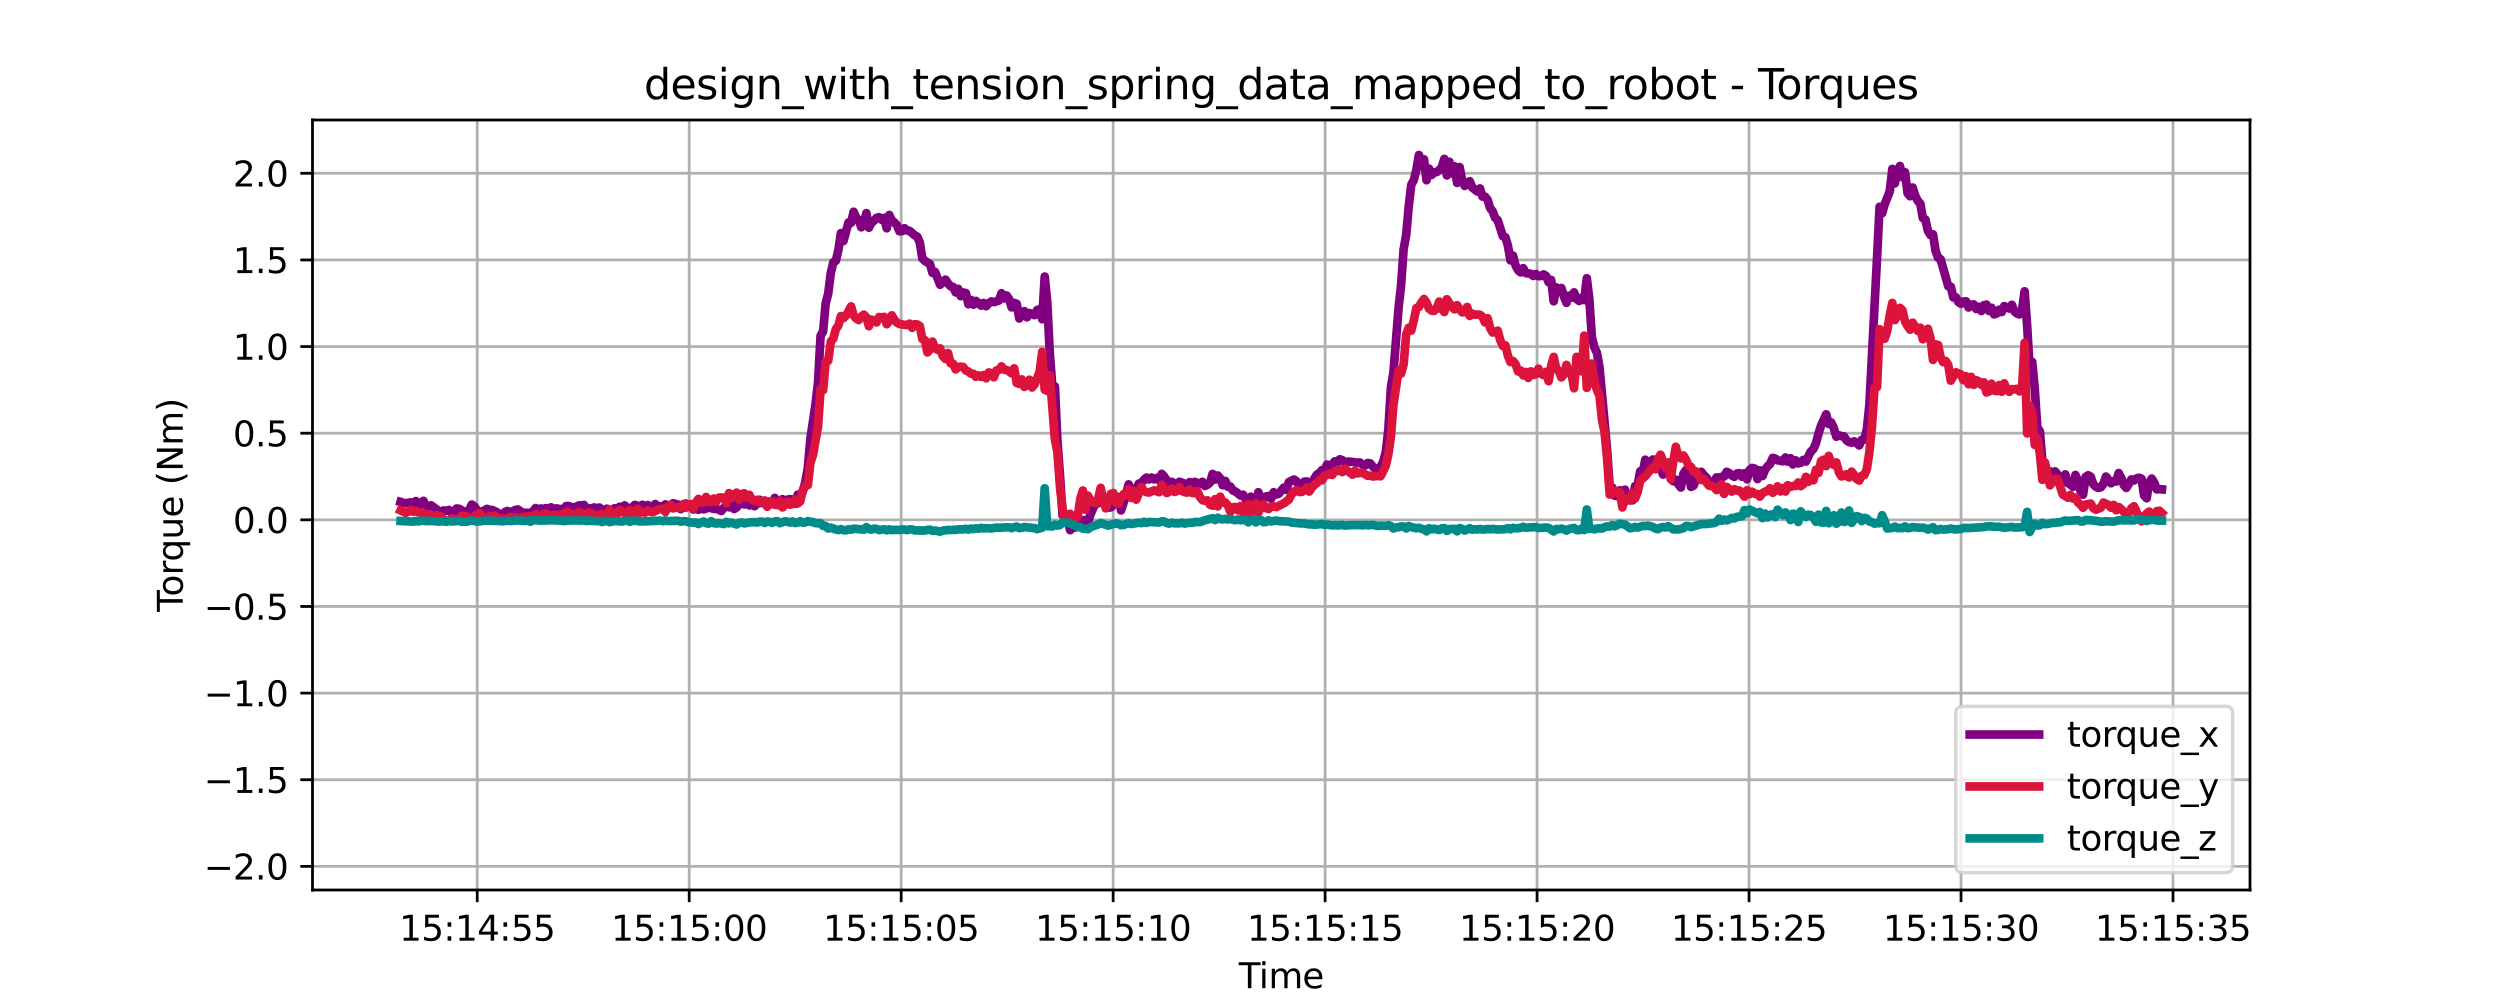 <?xml version="1.0" encoding="utf-8" standalone="no"?>
<!DOCTYPE svg PUBLIC "-//W3C//DTD SVG 1.1//EN"
  "http://www.w3.org/Graphics/SVG/1.1/DTD/svg11.dtd">
<svg xmlns:xlink="http://www.w3.org/1999/xlink" width="720pt" height="288pt" viewBox="0 0 720 288" xmlns="http://www.w3.org/2000/svg" version="1.1">
 <defs>
  <style type="text/css">*{stroke-linejoin: round; stroke-linecap: butt}</style>
 </defs>
 <g id="figure_1">
  <g id="patch_1">
   <path d="M 0 288 
L 720 288 
L 720 0 
L 0 0 
z
" style="fill: #ffffff"/>
  </g>
  <g id="axes_1">
   <g id="patch_2">
    <path d="M 90 256.32 
L 648 256.32 
L 648 34.56 
L 90 34.56 
z
" style="fill: #ffffff"/>
   </g>
   <g id="matplotlib.axis_1">
    <g id="xtick_1">
     <g id="line2d_1">
      <path d="M 137.439 256.32 
L 137.439 34.56 
" clip-path="url(#pe516a2e318)" style="fill: none; stroke: #b0b0b0; stroke-width: 0.8; stroke-linecap: square"/>
     </g>
     <g id="line2d_2">
      <defs>
       <path id="mc996c215dc" d="M 0 0 
L 0 3.5 
" style="stroke: #000000; stroke-width: 0.8"/>
      </defs>
      <g>
       <use xlink:href="#mc996c215dc" x="137.439" y="256.32" style="stroke: #000000; stroke-width: 0.8"/>
      </g>
     </g>
     <g id="text_1">
      <!-- 15:14:55 -->
      <g transform="translate(114.982 270.918)scale(0.1 -0.1)">
       <defs>
        <path id="DejaVuSans-31" d="M 794 531 
L 1825 531 
L 1825 4091 
L 703 3866 
L 703 4441 
L 1819 4666 
L 2450 4666 
L 2450 531 
L 3481 531 
L 3481 0 
L 794 0 
L 794 531 
z
" transform="scale(0.016)"/>
        <path id="DejaVuSans-35" d="M 691 4666 
L 3169 4666 
L 3169 4134 
L 1269 4134 
L 1269 2991 
Q 1406 3038 1543 3061 
Q 1681 3084 1819 3084 
Q 2600 3084 3056 2656 
Q 3513 2228 3513 1497 
Q 3513 744 3044 326 
Q 2575 -91 1722 -91 
Q 1428 -91 1123 -41 
Q 819 9 494 109 
L 494 744 
Q 775 591 1075 516 
Q 1375 441 1709 441 
Q 2250 441 2565 725 
Q 2881 1009 2881 1497 
Q 2881 1984 2565 2268 
Q 2250 2553 1709 2553 
Q 1456 2553 1204 2497 
Q 953 2441 691 2322 
L 691 4666 
z
" transform="scale(0.016)"/>
        <path id="DejaVuSans-3a" d="M 750 794 
L 1409 794 
L 1409 0 
L 750 0 
L 750 794 
z
M 750 3309 
L 1409 3309 
L 1409 2516 
L 750 2516 
L 750 3309 
z
" transform="scale(0.016)"/>
        <path id="DejaVuSans-34" d="M 2419 4116 
L 825 1625 
L 2419 1625 
L 2419 4116 
z
M 2253 4666 
L 3047 4666 
L 3047 1625 
L 3713 1625 
L 3713 1100 
L 3047 1100 
L 3047 0 
L 2419 0 
L 2419 1100 
L 313 1100 
L 313 1709 
L 2253 4666 
z
" transform="scale(0.016)"/>
       </defs>
       <use xlink:href="#DejaVuSans-31"/>
       <use xlink:href="#DejaVuSans-35" x="63.623"/>
       <use xlink:href="#DejaVuSans-3a" x="127.246"/>
       <use xlink:href="#DejaVuSans-31" x="160.938"/>
       <use xlink:href="#DejaVuSans-34" x="224.561"/>
       <use xlink:href="#DejaVuSans-3a" x="288.184"/>
       <use xlink:href="#DejaVuSans-35" x="321.875"/>
       <use xlink:href="#DejaVuSans-35" x="385.498"/>
      </g>
     </g>
    </g>
    <g id="xtick_2">
     <g id="line2d_3">
      <path d="M 198.487 256.32 
L 198.487 34.56 
" clip-path="url(#pe516a2e318)" style="fill: none; stroke: #b0b0b0; stroke-width: 0.8; stroke-linecap: square"/>
     </g>
     <g id="line2d_4">
      <g>
       <use xlink:href="#mc996c215dc" x="198.487" y="256.32" style="stroke: #000000; stroke-width: 0.8"/>
      </g>
     </g>
     <g id="text_2">
      <!-- 15:15:00 -->
      <g transform="translate(176.03 270.918)scale(0.1 -0.1)">
       <defs>
        <path id="DejaVuSans-30" d="M 2034 4250 
Q 1547 4250 1301 3770 
Q 1056 3291 1056 2328 
Q 1056 1369 1301 889 
Q 1547 409 2034 409 
Q 2525 409 2770 889 
Q 3016 1369 3016 2328 
Q 3016 3291 2770 3770 
Q 2525 4250 2034 4250 
z
M 2034 4750 
Q 2819 4750 3233 4129 
Q 3647 3509 3647 2328 
Q 3647 1150 3233 529 
Q 2819 -91 2034 -91 
Q 1250 -91 836 529 
Q 422 1150 422 2328 
Q 422 3509 836 4129 
Q 1250 4750 2034 4750 
z
" transform="scale(0.016)"/>
       </defs>
       <use xlink:href="#DejaVuSans-31"/>
       <use xlink:href="#DejaVuSans-35" x="63.623"/>
       <use xlink:href="#DejaVuSans-3a" x="127.246"/>
       <use xlink:href="#DejaVuSans-31" x="160.938"/>
       <use xlink:href="#DejaVuSans-35" x="224.561"/>
       <use xlink:href="#DejaVuSans-3a" x="288.184"/>
       <use xlink:href="#DejaVuSans-30" x="321.875"/>
       <use xlink:href="#DejaVuSans-30" x="385.498"/>
      </g>
     </g>
    </g>
    <g id="xtick_3">
     <g id="line2d_5">
      <path d="M 259.535 256.32 
L 259.535 34.56 
" clip-path="url(#pe516a2e318)" style="fill: none; stroke: #b0b0b0; stroke-width: 0.8; stroke-linecap: square"/>
     </g>
     <g id="line2d_6">
      <g>
       <use xlink:href="#mc996c215dc" x="259.535" y="256.32" style="stroke: #000000; stroke-width: 0.8"/>
      </g>
     </g>
     <g id="text_3">
      <!-- 15:15:05 -->
      <g transform="translate(237.078 270.918)scale(0.1 -0.1)">
       <use xlink:href="#DejaVuSans-31"/>
       <use xlink:href="#DejaVuSans-35" x="63.623"/>
       <use xlink:href="#DejaVuSans-3a" x="127.246"/>
       <use xlink:href="#DejaVuSans-31" x="160.938"/>
       <use xlink:href="#DejaVuSans-35" x="224.561"/>
       <use xlink:href="#DejaVuSans-3a" x="288.184"/>
       <use xlink:href="#DejaVuSans-30" x="321.875"/>
       <use xlink:href="#DejaVuSans-35" x="385.498"/>
      </g>
     </g>
    </g>
    <g id="xtick_4">
     <g id="line2d_7">
      <path d="M 320.583 256.32 
L 320.583 34.56 
" clip-path="url(#pe516a2e318)" style="fill: none; stroke: #b0b0b0; stroke-width: 0.8; stroke-linecap: square"/>
     </g>
     <g id="line2d_8">
      <g>
       <use xlink:href="#mc996c215dc" x="320.583" y="256.32" style="stroke: #000000; stroke-width: 0.8"/>
      </g>
     </g>
     <g id="text_4">
      <!-- 15:15:10 -->
      <g transform="translate(298.127 270.918)scale(0.1 -0.1)">
       <use xlink:href="#DejaVuSans-31"/>
       <use xlink:href="#DejaVuSans-35" x="63.623"/>
       <use xlink:href="#DejaVuSans-3a" x="127.246"/>
       <use xlink:href="#DejaVuSans-31" x="160.938"/>
       <use xlink:href="#DejaVuSans-35" x="224.561"/>
       <use xlink:href="#DejaVuSans-3a" x="288.184"/>
       <use xlink:href="#DejaVuSans-31" x="321.875"/>
       <use xlink:href="#DejaVuSans-30" x="385.498"/>
      </g>
     </g>
    </g>
    <g id="xtick_5">
     <g id="line2d_9">
      <path d="M 381.631 256.32 
L 381.631 34.56 
" clip-path="url(#pe516a2e318)" style="fill: none; stroke: #b0b0b0; stroke-width: 0.8; stroke-linecap: square"/>
     </g>
     <g id="line2d_10">
      <g>
       <use xlink:href="#mc996c215dc" x="381.631" y="256.32" style="stroke: #000000; stroke-width: 0.8"/>
      </g>
     </g>
     <g id="text_5">
      <!-- 15:15:15 -->
      <g transform="translate(359.175 270.918)scale(0.1 -0.1)">
       <use xlink:href="#DejaVuSans-31"/>
       <use xlink:href="#DejaVuSans-35" x="63.623"/>
       <use xlink:href="#DejaVuSans-3a" x="127.246"/>
       <use xlink:href="#DejaVuSans-31" x="160.938"/>
       <use xlink:href="#DejaVuSans-35" x="224.561"/>
       <use xlink:href="#DejaVuSans-3a" x="288.184"/>
       <use xlink:href="#DejaVuSans-31" x="321.875"/>
       <use xlink:href="#DejaVuSans-35" x="385.498"/>
      </g>
     </g>
    </g>
    <g id="xtick_6">
     <g id="line2d_11">
      <path d="M 442.679 256.32 
L 442.679 34.56 
" clip-path="url(#pe516a2e318)" style="fill: none; stroke: #b0b0b0; stroke-width: 0.8; stroke-linecap: square"/>
     </g>
     <g id="line2d_12">
      <g>
       <use xlink:href="#mc996c215dc" x="442.679" y="256.32" style="stroke: #000000; stroke-width: 0.8"/>
      </g>
     </g>
     <g id="text_6">
      <!-- 15:15:20 -->
      <g transform="translate(420.223 270.918)scale(0.1 -0.1)">
       <defs>
        <path id="DejaVuSans-32" d="M 1228 531 
L 3431 531 
L 3431 0 
L 469 0 
L 469 531 
Q 828 903 1448 1529 
Q 2069 2156 2228 2338 
Q 2531 2678 2651 2914 
Q 2772 3150 2772 3378 
Q 2772 3750 2511 3984 
Q 2250 4219 1831 4219 
Q 1534 4219 1204 4116 
Q 875 4013 500 3803 
L 500 4441 
Q 881 4594 1212 4672 
Q 1544 4750 1819 4750 
Q 2544 4750 2975 4387 
Q 3406 4025 3406 3419 
Q 3406 3131 3298 2873 
Q 3191 2616 2906 2266 
Q 2828 2175 2409 1742 
Q 1991 1309 1228 531 
z
" transform="scale(0.016)"/>
       </defs>
       <use xlink:href="#DejaVuSans-31"/>
       <use xlink:href="#DejaVuSans-35" x="63.623"/>
       <use xlink:href="#DejaVuSans-3a" x="127.246"/>
       <use xlink:href="#DejaVuSans-31" x="160.938"/>
       <use xlink:href="#DejaVuSans-35" x="224.561"/>
       <use xlink:href="#DejaVuSans-3a" x="288.184"/>
       <use xlink:href="#DejaVuSans-32" x="321.875"/>
       <use xlink:href="#DejaVuSans-30" x="385.498"/>
      </g>
     </g>
    </g>
    <g id="xtick_7">
     <g id="line2d_13">
      <path d="M 503.727 256.32 
L 503.727 34.56 
" clip-path="url(#pe516a2e318)" style="fill: none; stroke: #b0b0b0; stroke-width: 0.8; stroke-linecap: square"/>
     </g>
     <g id="line2d_14">
      <g>
       <use xlink:href="#mc996c215dc" x="503.727" y="256.32" style="stroke: #000000; stroke-width: 0.8"/>
      </g>
     </g>
     <g id="text_7">
      <!-- 15:15:25 -->
      <g transform="translate(481.271 270.918)scale(0.1 -0.1)">
       <use xlink:href="#DejaVuSans-31"/>
       <use xlink:href="#DejaVuSans-35" x="63.623"/>
       <use xlink:href="#DejaVuSans-3a" x="127.246"/>
       <use xlink:href="#DejaVuSans-31" x="160.938"/>
       <use xlink:href="#DejaVuSans-35" x="224.561"/>
       <use xlink:href="#DejaVuSans-3a" x="288.184"/>
       <use xlink:href="#DejaVuSans-32" x="321.875"/>
       <use xlink:href="#DejaVuSans-35" x="385.498"/>
      </g>
     </g>
    </g>
    <g id="xtick_8">
     <g id="line2d_15">
      <path d="M 564.775 256.32 
L 564.775 34.56 
" clip-path="url(#pe516a2e318)" style="fill: none; stroke: #b0b0b0; stroke-width: 0.8; stroke-linecap: square"/>
     </g>
     <g id="line2d_16">
      <g>
       <use xlink:href="#mc996c215dc" x="564.775" y="256.32" style="stroke: #000000; stroke-width: 0.8"/>
      </g>
     </g>
     <g id="text_8">
      <!-- 15:15:30 -->
      <g transform="translate(542.319 270.918)scale(0.1 -0.1)">
       <defs>
        <path id="DejaVuSans-33" d="M 2597 2516 
Q 3050 2419 3304 2112 
Q 3559 1806 3559 1356 
Q 3559 666 3084 287 
Q 2609 -91 1734 -91 
Q 1441 -91 1130 -33 
Q 819 25 488 141 
L 488 750 
Q 750 597 1062 519 
Q 1375 441 1716 441 
Q 2309 441 2620 675 
Q 2931 909 2931 1356 
Q 2931 1769 2642 2001 
Q 2353 2234 1838 2234 
L 1294 2234 
L 1294 2753 
L 1863 2753 
Q 2328 2753 2575 2939 
Q 2822 3125 2822 3475 
Q 2822 3834 2567 4026 
Q 2313 4219 1838 4219 
Q 1578 4219 1281 4162 
Q 984 4106 628 3988 
L 628 4550 
Q 988 4650 1302 4700 
Q 1616 4750 1894 4750 
Q 2613 4750 3031 4423 
Q 3450 4097 3450 3541 
Q 3450 3153 3228 2886 
Q 3006 2619 2597 2516 
z
" transform="scale(0.016)"/>
       </defs>
       <use xlink:href="#DejaVuSans-31"/>
       <use xlink:href="#DejaVuSans-35" x="63.623"/>
       <use xlink:href="#DejaVuSans-3a" x="127.246"/>
       <use xlink:href="#DejaVuSans-31" x="160.938"/>
       <use xlink:href="#DejaVuSans-35" x="224.561"/>
       <use xlink:href="#DejaVuSans-3a" x="288.184"/>
       <use xlink:href="#DejaVuSans-33" x="321.875"/>
       <use xlink:href="#DejaVuSans-30" x="385.498"/>
      </g>
     </g>
    </g>
    <g id="xtick_9">
     <g id="line2d_17">
      <path d="M 625.823 256.32 
L 625.823 34.56 
" clip-path="url(#pe516a2e318)" style="fill: none; stroke: #b0b0b0; stroke-width: 0.8; stroke-linecap: square"/>
     </g>
     <g id="line2d_18">
      <g>
       <use xlink:href="#mc996c215dc" x="625.823" y="256.32" style="stroke: #000000; stroke-width: 0.8"/>
      </g>
     </g>
     <g id="text_9">
      <!-- 15:15:35 -->
      <g transform="translate(603.367 270.918)scale(0.1 -0.1)">
       <use xlink:href="#DejaVuSans-31"/>
       <use xlink:href="#DejaVuSans-35" x="63.623"/>
       <use xlink:href="#DejaVuSans-3a" x="127.246"/>
       <use xlink:href="#DejaVuSans-31" x="160.938"/>
       <use xlink:href="#DejaVuSans-35" x="224.561"/>
       <use xlink:href="#DejaVuSans-3a" x="288.184"/>
       <use xlink:href="#DejaVuSans-33" x="321.875"/>
       <use xlink:href="#DejaVuSans-35" x="385.498"/>
      </g>
     </g>
    </g>
    <g id="text_10">
     <!-- Time -->
     <g transform="translate(356.766 284.597)scale(0.1 -0.1)">
      <defs>
       <path id="DejaVuSans-54" d="M -19 4666 
L 3928 4666 
L 3928 4134 
L 2272 4134 
L 2272 0 
L 1638 0 
L 1638 4134 
L -19 4134 
L -19 4666 
z
" transform="scale(0.016)"/>
       <path id="DejaVuSans-69" d="M 603 3500 
L 1178 3500 
L 1178 0 
L 603 0 
L 603 3500 
z
M 603 4863 
L 1178 4863 
L 1178 4134 
L 603 4134 
L 603 4863 
z
" transform="scale(0.016)"/>
       <path id="DejaVuSans-6d" d="M 3328 2828 
Q 3544 3216 3844 3400 
Q 4144 3584 4550 3584 
Q 5097 3584 5394 3201 
Q 5691 2819 5691 2113 
L 5691 0 
L 5113 0 
L 5113 2094 
Q 5113 2597 4934 2840 
Q 4756 3084 4391 3084 
Q 3944 3084 3684 2787 
Q 3425 2491 3425 1978 
L 3425 0 
L 2847 0 
L 2847 2094 
Q 2847 2600 2669 2842 
Q 2491 3084 2119 3084 
Q 1678 3084 1418 2786 
Q 1159 2488 1159 1978 
L 1159 0 
L 581 0 
L 581 3500 
L 1159 3500 
L 1159 2956 
Q 1356 3278 1631 3431 
Q 1906 3584 2284 3584 
Q 2666 3584 2933 3390 
Q 3200 3197 3328 2828 
z
" transform="scale(0.016)"/>
       <path id="DejaVuSans-65" d="M 3597 1894 
L 3597 1613 
L 953 1613 
Q 991 1019 1311 708 
Q 1631 397 2203 397 
Q 2534 397 2845 478 
Q 3156 559 3463 722 
L 3463 178 
Q 3153 47 2828 -22 
Q 2503 -91 2169 -91 
Q 1331 -91 842 396 
Q 353 884 353 1716 
Q 353 2575 817 3079 
Q 1281 3584 2069 3584 
Q 2775 3584 3186 3129 
Q 3597 2675 3597 1894 
z
M 3022 2063 
Q 3016 2534 2758 2815 
Q 2500 3097 2075 3097 
Q 1594 3097 1305 2825 
Q 1016 2553 972 2059 
L 3022 2063 
z
" transform="scale(0.016)"/>
      </defs>
      <use xlink:href="#DejaVuSans-54"/>
      <use xlink:href="#DejaVuSans-69" x="57.959"/>
      <use xlink:href="#DejaVuSans-6d" x="85.742"/>
      <use xlink:href="#DejaVuSans-65" x="183.154"/>
     </g>
    </g>
   </g>
   <g id="matplotlib.axis_2">
    <g id="ytick_1">
     <g id="line2d_19">
      <path d="M 90 249.514 
L 648 249.514 
" clip-path="url(#pe516a2e318)" style="fill: none; stroke: #b0b0b0; stroke-width: 0.8; stroke-linecap: square"/>
     </g>
     <g id="line2d_20">
      <defs>
       <path id="m3955ece147" d="M 0 0 
L -3.5 0 
" style="stroke: #000000; stroke-width: 0.8"/>
      </defs>
      <g>
       <use xlink:href="#m3955ece147" x="90" y="249.514" style="stroke: #000000; stroke-width: 0.8"/>
      </g>
     </g>
     <g id="text_11">
      <!-- −2.0 -->
      <g transform="translate(58.717 253.313)scale(0.1 -0.1)">
       <defs>
        <path id="DejaVuSans-2212" d="M 678 2272 
L 4684 2272 
L 4684 1741 
L 678 1741 
L 678 2272 
z
" transform="scale(0.016)"/>
        <path id="DejaVuSans-2e" d="M 684 794 
L 1344 794 
L 1344 0 
L 684 0 
L 684 794 
z
" transform="scale(0.016)"/>
       </defs>
       <use xlink:href="#DejaVuSans-2212"/>
       <use xlink:href="#DejaVuSans-32" x="83.789"/>
       <use xlink:href="#DejaVuSans-2e" x="147.412"/>
       <use xlink:href="#DejaVuSans-30" x="179.199"/>
      </g>
     </g>
    </g>
    <g id="ytick_2">
     <g id="line2d_21">
      <path d="M 90 224.563 
L 648 224.563 
" clip-path="url(#pe516a2e318)" style="fill: none; stroke: #b0b0b0; stroke-width: 0.8; stroke-linecap: square"/>
     </g>
     <g id="line2d_22">
      <g>
       <use xlink:href="#m3955ece147" x="90" y="224.563" style="stroke: #000000; stroke-width: 0.8"/>
      </g>
     </g>
     <g id="text_12">
      <!-- −1.5 -->
      <g transform="translate(58.717 228.362)scale(0.1 -0.1)">
       <use xlink:href="#DejaVuSans-2212"/>
       <use xlink:href="#DejaVuSans-31" x="83.789"/>
       <use xlink:href="#DejaVuSans-2e" x="147.412"/>
       <use xlink:href="#DejaVuSans-35" x="179.199"/>
      </g>
     </g>
    </g>
    <g id="ytick_3">
     <g id="line2d_23">
      <path d="M 90 199.612 
L 648 199.612 
" clip-path="url(#pe516a2e318)" style="fill: none; stroke: #b0b0b0; stroke-width: 0.8; stroke-linecap: square"/>
     </g>
     <g id="line2d_24">
      <g>
       <use xlink:href="#m3955ece147" x="90" y="199.612" style="stroke: #000000; stroke-width: 0.8"/>
      </g>
     </g>
     <g id="text_13">
      <!-- −1.0 -->
      <g transform="translate(58.717 203.411)scale(0.1 -0.1)">
       <use xlink:href="#DejaVuSans-2212"/>
       <use xlink:href="#DejaVuSans-31" x="83.789"/>
       <use xlink:href="#DejaVuSans-2e" x="147.412"/>
       <use xlink:href="#DejaVuSans-30" x="179.199"/>
      </g>
     </g>
    </g>
    <g id="ytick_4">
     <g id="line2d_25">
      <path d="M 90 174.661 
L 648 174.661 
" clip-path="url(#pe516a2e318)" style="fill: none; stroke: #b0b0b0; stroke-width: 0.8; stroke-linecap: square"/>
     </g>
     <g id="line2d_26">
      <g>
       <use xlink:href="#m3955ece147" x="90" y="174.661" style="stroke: #000000; stroke-width: 0.8"/>
      </g>
     </g>
     <g id="text_14">
      <!-- −0.5 -->
      <g transform="translate(58.717 178.46)scale(0.1 -0.1)">
       <use xlink:href="#DejaVuSans-2212"/>
       <use xlink:href="#DejaVuSans-30" x="83.789"/>
       <use xlink:href="#DejaVuSans-2e" x="147.412"/>
       <use xlink:href="#DejaVuSans-35" x="179.199"/>
      </g>
     </g>
    </g>
    <g id="ytick_5">
     <g id="line2d_27">
      <path d="M 90 149.71 
L 648 149.71 
" clip-path="url(#pe516a2e318)" style="fill: none; stroke: #b0b0b0; stroke-width: 0.8; stroke-linecap: square"/>
     </g>
     <g id="line2d_28">
      <g>
       <use xlink:href="#m3955ece147" x="90" y="149.71" style="stroke: #000000; stroke-width: 0.8"/>
      </g>
     </g>
     <g id="text_15">
      <!-- 0.0 -->
      <g transform="translate(67.097 153.509)scale(0.1 -0.1)">
       <use xlink:href="#DejaVuSans-30"/>
       <use xlink:href="#DejaVuSans-2e" x="63.623"/>
       <use xlink:href="#DejaVuSans-30" x="95.41"/>
      </g>
     </g>
    </g>
    <g id="ytick_6">
     <g id="line2d_29">
      <path d="M 90 124.759 
L 648 124.759 
" clip-path="url(#pe516a2e318)" style="fill: none; stroke: #b0b0b0; stroke-width: 0.8; stroke-linecap: square"/>
     </g>
     <g id="line2d_30">
      <g>
       <use xlink:href="#m3955ece147" x="90" y="124.759" style="stroke: #000000; stroke-width: 0.8"/>
      </g>
     </g>
     <g id="text_16">
      <!-- 0.5 -->
      <g transform="translate(67.097 128.559)scale(0.1 -0.1)">
       <use xlink:href="#DejaVuSans-30"/>
       <use xlink:href="#DejaVuSans-2e" x="63.623"/>
       <use xlink:href="#DejaVuSans-35" x="95.41"/>
      </g>
     </g>
    </g>
    <g id="ytick_7">
     <g id="line2d_31">
      <path d="M 90 99.809 
L 648 99.809 
" clip-path="url(#pe516a2e318)" style="fill: none; stroke: #b0b0b0; stroke-width: 0.8; stroke-linecap: square"/>
     </g>
     <g id="line2d_32">
      <g>
       <use xlink:href="#m3955ece147" x="90" y="99.809" style="stroke: #000000; stroke-width: 0.8"/>
      </g>
     </g>
     <g id="text_17">
      <!-- 1.0 -->
      <g transform="translate(67.097 103.608)scale(0.1 -0.1)">
       <use xlink:href="#DejaVuSans-31"/>
       <use xlink:href="#DejaVuSans-2e" x="63.623"/>
       <use xlink:href="#DejaVuSans-30" x="95.41"/>
      </g>
     </g>
    </g>
    <g id="ytick_8">
     <g id="line2d_33">
      <path d="M 90 74.858 
L 648 74.858 
" clip-path="url(#pe516a2e318)" style="fill: none; stroke: #b0b0b0; stroke-width: 0.8; stroke-linecap: square"/>
     </g>
     <g id="line2d_34">
      <g>
       <use xlink:href="#m3955ece147" x="90" y="74.858" style="stroke: #000000; stroke-width: 0.8"/>
      </g>
     </g>
     <g id="text_18">
      <!-- 1.5 -->
      <g transform="translate(67.097 78.657)scale(0.1 -0.1)">
       <use xlink:href="#DejaVuSans-31"/>
       <use xlink:href="#DejaVuSans-2e" x="63.623"/>
       <use xlink:href="#DejaVuSans-35" x="95.41"/>
      </g>
     </g>
    </g>
    <g id="ytick_9">
     <g id="line2d_35">
      <path d="M 90 49.907 
L 648 49.907 
" clip-path="url(#pe516a2e318)" style="fill: none; stroke: #b0b0b0; stroke-width: 0.8; stroke-linecap: square"/>
     </g>
     <g id="line2d_36">
      <g>
       <use xlink:href="#m3955ece147" x="90" y="49.907" style="stroke: #000000; stroke-width: 0.8"/>
      </g>
     </g>
     <g id="text_19">
      <!-- 2.0 -->
      <g transform="translate(67.097 53.706)scale(0.1 -0.1)">
       <use xlink:href="#DejaVuSans-32"/>
       <use xlink:href="#DejaVuSans-2e" x="63.623"/>
       <use xlink:href="#DejaVuSans-30" x="95.41"/>
      </g>
     </g>
    </g>
    <g id="text_20">
     <!-- Torque (Nm) -->
     <g transform="translate(52.638 176.192)rotate(-90)scale(0.1 -0.1)">
      <defs>
       <path id="DejaVuSans-6f" d="M 1959 3097 
Q 1497 3097 1228 2736 
Q 959 2375 959 1747 
Q 959 1119 1226 758 
Q 1494 397 1959 397 
Q 2419 397 2687 759 
Q 2956 1122 2956 1747 
Q 2956 2369 2687 2733 
Q 2419 3097 1959 3097 
z
M 1959 3584 
Q 2709 3584 3137 3096 
Q 3566 2609 3566 1747 
Q 3566 888 3137 398 
Q 2709 -91 1959 -91 
Q 1206 -91 779 398 
Q 353 888 353 1747 
Q 353 2609 779 3096 
Q 1206 3584 1959 3584 
z
" transform="scale(0.016)"/>
       <path id="DejaVuSans-72" d="M 2631 2963 
Q 2534 3019 2420 3045 
Q 2306 3072 2169 3072 
Q 1681 3072 1420 2755 
Q 1159 2438 1159 1844 
L 1159 0 
L 581 0 
L 581 3500 
L 1159 3500 
L 1159 2956 
Q 1341 3275 1631 3429 
Q 1922 3584 2338 3584 
Q 2397 3584 2469 3576 
Q 2541 3569 2628 3553 
L 2631 2963 
z
" transform="scale(0.016)"/>
       <path id="DejaVuSans-71" d="M 947 1747 
Q 947 1113 1208 752 
Q 1469 391 1925 391 
Q 2381 391 2643 752 
Q 2906 1113 2906 1747 
Q 2906 2381 2643 2742 
Q 2381 3103 1925 3103 
Q 1469 3103 1208 2742 
Q 947 2381 947 1747 
z
M 2906 525 
Q 2725 213 2448 61 
Q 2172 -91 1784 -91 
Q 1150 -91 751 415 
Q 353 922 353 1747 
Q 353 2572 751 3078 
Q 1150 3584 1784 3584 
Q 2172 3584 2448 3432 
Q 2725 3281 2906 2969 
L 2906 3500 
L 3481 3500 
L 3481 -1331 
L 2906 -1331 
L 2906 525 
z
" transform="scale(0.016)"/>
       <path id="DejaVuSans-75" d="M 544 1381 
L 544 3500 
L 1119 3500 
L 1119 1403 
Q 1119 906 1312 657 
Q 1506 409 1894 409 
Q 2359 409 2629 706 
Q 2900 1003 2900 1516 
L 2900 3500 
L 3475 3500 
L 3475 0 
L 2900 0 
L 2900 538 
Q 2691 219 2414 64 
Q 2138 -91 1772 -91 
Q 1169 -91 856 284 
Q 544 659 544 1381 
z
M 1991 3584 
L 1991 3584 
z
" transform="scale(0.016)"/>
       <path id="DejaVuSans-20" transform="scale(0.016)"/>
       <path id="DejaVuSans-28" d="M 1984 4856 
Q 1566 4138 1362 3434 
Q 1159 2731 1159 2009 
Q 1159 1288 1364 580 
Q 1569 -128 1984 -844 
L 1484 -844 
Q 1016 -109 783 600 
Q 550 1309 550 2009 
Q 550 2706 781 3412 
Q 1013 4119 1484 4856 
L 1984 4856 
z
" transform="scale(0.016)"/>
       <path id="DejaVuSans-4e" d="M 628 4666 
L 1478 4666 
L 3547 763 
L 3547 4666 
L 4159 4666 
L 4159 0 
L 3309 0 
L 1241 3903 
L 1241 0 
L 628 0 
L 628 4666 
z
" transform="scale(0.016)"/>
       <path id="DejaVuSans-29" d="M 513 4856 
L 1013 4856 
Q 1481 4119 1714 3412 
Q 1947 2706 1947 2009 
Q 1947 1309 1714 600 
Q 1481 -109 1013 -844 
L 513 -844 
Q 928 -128 1133 580 
Q 1338 1288 1338 2009 
Q 1338 2731 1133 3434 
Q 928 4138 513 4856 
z
" transform="scale(0.016)"/>
      </defs>
      <use xlink:href="#DejaVuSans-54"/>
      <use xlink:href="#DejaVuSans-6f" x="44.084"/>
      <use xlink:href="#DejaVuSans-72" x="105.266"/>
      <use xlink:href="#DejaVuSans-71" x="144.629"/>
      <use xlink:href="#DejaVuSans-75" x="208.105"/>
      <use xlink:href="#DejaVuSans-65" x="271.484"/>
      <use xlink:href="#DejaVuSans-20" x="333.008"/>
      <use xlink:href="#DejaVuSans-28" x="364.795"/>
      <use xlink:href="#DejaVuSans-4e" x="403.809"/>
      <use xlink:href="#DejaVuSans-6d" x="478.613"/>
      <use xlink:href="#DejaVuSans-29" x="576.025"/>
     </g>
    </g>
   </g>
   <g id="line2d_37">
    <path d="M 115.364 144.552 
L 116.829 144.971 
L 118.294 144.668 
L 119.027 145.469 
L 119.771 144.3 
L 120.492 145.735 
L 121.236 144.814 
L 121.957 144.248 
L 122.726 145.834 
L 123.422 145.925 
L 124.155 145.536 
L 126.352 147.158 
L 127.085 147.44 
L 127.817 146.991 
L 128.55 147.125 
L 129.283 146.861 
L 130.015 147.611 
L 130.748 147.614 
L 131.48 146.452 
L 132.213 146.512 
L 134.411 147.755 
L 135.143 146.827 
L 135.876 145.316 
L 136.608 145.831 
L 137.353 146.902 
L 138.074 147.468 
L 138.806 147.313 
L 139.551 146.991 
L 140.271 146.552 
L 141.004 146.847 
L 141.736 146.866 
L 143.202 147.54 
L 143.934 148.309 
L 144.667 148.566 
L 145.399 147.461 
L 146.132 147.156 
L 146.877 147.452 
L 147.597 147.285 
L 148.33 146.905 
L 149.148 146.723 
L 150.613 147.736 
L 152.078 147.658 
L 152.811 148.156 
L 154.276 146.312 
L 155.008 146.994 
L 155.741 146.448 
L 156.473 146.624 
L 157.133 146.346 
L 157.939 146.529 
L 158.671 146.11 
L 159.404 146.748 
L 160.136 146.405 
L 161.601 146.661 
L 162.334 146.572 
L 163.067 145.739 
L 163.799 145.73 
L 164.532 146.034 
L 165.264 146.115 
L 165.997 145.91 
L 166.729 145.558 
L 167.462 145.562 
L 168.195 145.421 
L 168.927 146.629 
L 169.66 146.402 
L 170.392 146.442 
L 171.125 146.135 
L 171.858 147.045 
L 172.59 146.159 
L 173.323 146.797 
L 174.055 146.893 
L 174.788 146.507 
L 175.52 147.483 
L 176.253 147.071 
L 176.986 146.399 
L 177.718 146.941 
L 178.451 145.962 
L 179.183 146.07 
L 179.916 145.559 
L 181.381 147.2 
L 182.114 146.034 
L 182.846 145.409 
L 183.579 145.659 
L 184.311 146.116 
L 185.044 145.376 
L 185.776 146.182 
L 186.509 145.461 
L 187.242 145.946 
L 187.974 146.156 
L 188.707 145.164 
L 189.439 145.862 
L 190.172 145.818 
L 190.905 146.451 
L 191.637 145.249 
L 192.37 145.712 
L 193.102 145.713 
L 193.835 144.945 
L 195.3 145.336 
L 196.033 146.636 
L 196.765 146.128 
L 197.498 145.009 
L 198.23 145.57 
L 198.963 145.484 
L 199.695 146.733 
L 200.428 146.429 
L 201.161 146.814 
L 201.893 145.615 
L 202.626 146.692 
L 203.358 146.468 
L 204.091 145.976 
L 204.823 146.363 
L 205.556 146.574 
L 206.289 146.51 
L 207.754 147.153 
L 208.486 146.213 
L 209.219 145.684 
L 209.951 146.097 
L 210.684 144.094 
L 211.417 146.591 
L 212.149 146.149 
L 212.882 145.134 
L 213.614 144.857 
L 214.347 145.282 
L 215.08 144.967 
L 215.812 145.557 
L 216.545 144.08 
L 217.277 145.774 
L 218.01 145.144 
L 218.742 143.937 
L 219.475 144.903 
L 220.952 144.452 
L 221.673 145.316 
L 222.405 145.077 
L 223.138 143.394 
L 223.87 145.03 
L 224.603 144.807 
L 225.348 143.762 
L 226.068 144.644 
L 226.801 143.898 
L 227.533 143.739 
L 228.266 143.887 
L 228.998 145.098 
L 229.743 142.474 
L 230.464 143.178 
L 231.196 141.408 
L 231.929 138.896 
L 232.661 134.711 
L 233.394 126.31 
L 234.859 116.502 
L 235.592 110.178 
L 236.324 96.71 
L 237.057 95.407 
L 237.789 87.415 
L 238.522 84.548 
L 239.267 78.627 
L 239.987 75.586 
L 240.72 75.109 
L 241.452 72.033 
L 242.185 67.132 
L 242.917 69.411 
L 244.383 64.065 
L 245.115 64.173 
L 245.848 60.99 
L 246.58 62.698 
L 247.313 63.321 
L 248.045 65.468 
L 248.778 64.553 
L 249.511 61.379 
L 250.243 65.577 
L 250.976 64.183 
L 251.708 63.576 
L 252.441 62.732 
L 253.174 62.548 
L 253.906 63.29 
L 254.639 62.744 
L 255.371 65.742 
L 256.116 61.923 
L 256.836 63.499 
L 257.569 64.048 
L 258.302 64.821 
L 259.034 66.6 
L 259.767 66.577 
L 260.499 65.734 
L 261.256 66.369 
L 261.977 66.496 
L 263.43 67.772 
L 264.162 68.136 
L 264.895 69.837 
L 265.627 74.419 
L 266.36 75.139 
L 267.825 76.037 
L 268.558 78.585 
L 269.29 78.303 
L 270.755 82.006 
L 272.306 80.524 
L 273.039 81.64 
L 273.771 82.453 
L 274.492 82.631 
L 275.236 84.202 
L 275.969 83.192 
L 276.701 85.303 
L 277.373 84.226 
L 278.167 84.411 
L 278.899 87.612 
L 279.632 86.376 
L 280.364 87.749 
L 281.036 86.673 
L 281.829 87.277 
L 282.562 88.012 
L 283.295 87.254 
L 284.027 88.182 
L 284.76 87.341 
L 285.492 86.817 
L 286.225 87.015 
L 287.69 86.557 
L 288.423 84.449 
L 289.155 85.953 
L 289.888 85.102 
L 290.62 86.115 
L 291.353 88.518 
L 292.086 87.235 
L 292.818 87.525 
L 293.551 91.717 
L 294.283 90.117 
L 295.016 89.603 
L 295.748 91.384 
L 296.481 90.162 
L 297.946 90.761 
L 298.679 89.304 
L 299.411 89.07 
L 300.144 91.937 
L 300.876 79.647 
L 301.609 87.037 
L 302.342 101.759 
L 303.074 111.314 
L 303.807 111.288 
L 304.527 126.814 
L 305.272 136.813 
L 306.005 148.376 
L 306.737 148.096 
L 307.47 149.757 
L 308.202 152.69 
L 308.935 151.933 
L 309.667 151.927 
L 310.388 150.16 
L 311.133 149.681 
L 311.865 150.553 
L 312.598 149.733 
L 313.33 150.45 
L 314.063 148.128 
L 315.528 144.825 
L 316.261 144.94 
L 316.993 143.857 
L 317.726 144.083 
L 318.458 143.822 
L 319.191 146.225 
L 319.923 146.119 
L 320.668 145.395 
L 321.389 143.061 
L 322.121 143.169 
L 322.854 146.997 
L 323.586 144.846 
L 325.052 139.5 
L 325.784 141.003 
L 326.517 142.052 
L 327.249 140.969 
L 327.982 139.274 
L 328.714 139.128 
L 329.447 138.175 
L 330.18 137.553 
L 330.912 138.086 
L 331.645 137.527 
L 332.377 138.046 
L 333.11 137.647 
L 333.842 138.313 
L 334.575 136.46 
L 335.295 137.244 
L 336.04 138.368 
L 336.773 139.809 
L 337.505 138.769 
L 338.238 139.368 
L 338.97 139.339 
L 339.691 138.756 
L 341.901 139.554 
L 342.633 138.846 
L 343.366 139.551 
L 344.098 138.77 
L 345.564 139.378 
L 346.296 138.772 
L 347.029 139.955 
L 347.761 139.581 
L 348.494 138.967 
L 349.227 136.488 
L 349.959 138.116 
L 350.704 136.939 
L 351.424 137.779 
L 352.145 139.743 
L 352.889 138.494 
L 353.622 140.187 
L 354.355 140.127 
L 355.087 141.271 
L 355.82 141.547 
L 357.285 142.713 
L 358.017 142.469 
L 358.75 143.831 
L 359.483 143.977 
L 360.215 143.05 
L 360.948 143.788 
L 361.68 144.811 
L 362.413 141.762 
L 363.145 143.817 
L 363.878 143.48 
L 364.611 142.99 
L 365.343 142.846 
L 366.076 143.661 
L 366.808 141.753 
L 367.541 142.427 
L 368.274 142.195 
L 369.739 140.441 
L 370.471 141.077 
L 371.204 138.813 
L 372.669 138.104 
L 373.402 138.615 
L 374.134 139.97 
L 374.867 139.786 
L 375.599 138.73 
L 376.332 138.652 
L 377.064 139.863 
L 377.797 138.994 
L 379.262 136.688 
L 379.995 136.225 
L 380.727 135.39 
L 381.46 135.311 
L 382.192 133.801 
L 382.925 134.271 
L 383.658 133.777 
L 384.39 132.876 
L 385.123 133.149 
L 385.855 132.265 
L 386.588 132.521 
L 387.321 133.278 
L 388.053 132.932 
L 389.518 133.027 
L 390.251 133.194 
L 391.716 133.218 
L 392.449 133.905 
L 393.181 134.05 
L 393.914 133.331 
L 394.646 133.471 
L 395.379 134.403 
L 396.844 135.513 
L 397.577 134.439 
L 398.309 133.124 
L 399.115 130.258 
L 399.848 123.651 
L 400.58 111.601 
L 401.313 107.255 
L 402.778 88.74 
L 403.51 82.141 
L 404.243 71.787 
L 404.988 67.594 
L 405.708 59.486 
L 406.441 53.2 
L 407.173 51.882 
L 407.906 48.931 
L 408.639 44.64 
L 409.371 46.349 
L 410.104 45.882 
L 410.836 51.906 
L 411.569 48.56 
L 412.301 50.404 
L 413.034 49.638 
L 413.767 49.563 
L 414.499 48.989 
L 415.232 48.182 
L 415.964 45.764 
L 416.697 50.524 
L 417.429 46.587 
L 418.186 49.978 
L 418.895 47.897 
L 419.639 52.677 
L 420.372 48.111 
L 421.092 51.957 
L 421.825 53.526 
L 422.557 52.617 
L 423.29 52.204 
L 424.023 54.024 
L 425.488 55.154 
L 426.233 54.271 
L 426.953 56.618 
L 427.685 56.628 
L 428.418 57.504 
L 429.151 59.916 
L 429.883 60.849 
L 430.616 62.76 
L 431.348 63.438 
L 432.814 68.018 
L 433.546 68.319 
L 434.279 70.699 
L 435.011 74.977 
L 435.744 73.614 
L 436.476 76.418 
L 437.209 77.818 
L 437.954 78.442 
L 438.674 77.225 
L 439.407 78.637 
L 440.872 78.846 
L 441.604 79.476 
L 442.337 78.935 
L 443.07 79.551 
L 443.802 79.488 
L 444.535 79.027 
L 445.267 79.467 
L 446 81.267 
L 446.732 80.613 
L 447.465 86.778 
L 448.198 82.758 
L 448.955 83.658 
L 449.663 82.938 
L 450.395 85.329 
L 451.14 87.212 
L 451.861 85.154 
L 452.593 85.719 
L 453.326 84.208 
L 454.058 86.124 
L 454.791 86.671 
L 455.523 85.772 
L 456.256 86.444 
L 457.001 80.133 
L 457.721 86.05 
L 458.454 97.101 
L 459.186 100.052 
L 459.919 101.625 
L 460.651 105.786 
L 462.861 129.645 
L 463.594 140.479 
L 464.314 140.389 
L 465.047 142.762 
L 465.792 142.897 
L 466.512 141.198 
L 467.245 141.728 
L 467.977 141.011 
L 468.722 142.639 
L 469.442 142.646 
L 470.175 144.091 
L 470.908 140.004 
L 471.64 139.67 
L 472.373 135.746 
L 473.117 135.981 
L 473.838 132.391 
L 474.57 133.211 
L 475.303 133.085 
L 476.036 132.335 
L 476.768 132.715 
L 477.501 134.533 
L 478.233 134.894 
L 478.966 136.683 
L 479.698 135.821 
L 480.431 133.454 
L 481.164 136.548 
L 481.896 138.591 
L 482.629 138.13 
L 483.361 139.491 
L 484.094 140.399 
L 484.826 136.418 
L 485.559 135.368 
L 486.292 135.952 
L 487.024 140.226 
L 487.757 139.837 
L 489.222 136.282 
L 489.955 135.882 
L 490.687 136.849 
L 491.42 137.496 
L 492.152 138.785 
L 492.885 139.097 
L 493.617 138.649 
L 494.35 137.497 
L 495.083 137.57 
L 495.815 137.338 
L 496.548 137.238 
L 497.28 135.887 
L 498.013 136.231 
L 498.745 136.942 
L 499.478 137.321 
L 500.211 136.376 
L 500.943 136.267 
L 501.676 137.287 
L 502.408 136.291 
L 503.141 138.028 
L 503.873 135.371 
L 504.606 134.764 
L 505.339 134.934 
L 506.157 137.973 
L 506.816 135.448 
L 507.622 137.067 
L 508.354 135.257 
L 509.087 134.233 
L 509.746 133.7 
L 510.552 131.862 
L 511.285 132.069 
L 511.944 132.552 
L 513.482 132.85 
L 514.215 131.766 
L 514.862 132.953 
L 515.68 131.972 
L 516.339 133.754 
L 517.145 132.573 
L 517.878 133.459 
L 518.61 133.276 
L 519.343 132.461 
L 520.076 132.936 
L 521.48 130.086 
L 522.273 129.317 
L 523.006 127.614 
L 523.739 124.829 
L 524.471 122.544 
L 525.936 119.324 
L 526.669 122.1 
L 527.401 121.682 
L 528.134 123.305 
L 528.867 125.757 
L 529.599 125.358 
L 530.332 125.626 
L 531.064 125.664 
L 531.797 126.834 
L 532.529 127.297 
L 533.262 127.489 
L 533.995 127.113 
L 534.727 127.593 
L 535.46 128.278 
L 536.192 126.667 
L 536.925 126.604 
L 537.657 123.584 
L 538.39 116.523 
L 540.588 74.223 
L 541.32 59.556 
L 542.053 61.413 
L 542.785 58.849 
L 544.251 55.129 
L 544.983 48.653 
L 545.716 52.816 
L 546.448 49.436 
L 547.181 47.805 
L 547.914 51.062 
L 548.646 49.609 
L 549.379 55.639 
L 550.111 56.513 
L 550.844 53.997 
L 551.576 56.363 
L 552.309 57.835 
L 553.042 58.644 
L 553.774 62.794 
L 554.507 63.213 
L 555.239 66.484 
L 555.972 67.69 
L 556.704 67.479 
L 557.437 72.229 
L 558.17 74.24 
L 558.902 74.664 
L 561.1 82.458 
L 561.832 82.577 
L 562.565 85.668 
L 563.298 85.628 
L 564.03 86.994 
L 564.763 87.482 
L 565.495 86.832 
L 566.228 86.776 
L 566.961 88.561 
L 567.693 87.77 
L 568.426 87.668 
L 569.158 89.001 
L 569.891 88.349 
L 570.623 89.563 
L 571.356 87.91 
L 572.089 87.728 
L 572.821 89.556 
L 573.554 88.632 
L 574.286 90.539 
L 575.019 90.297 
L 575.751 89.192 
L 576.484 89.876 
L 577.217 88.162 
L 578.682 88.859 
L 579.414 87.79 
L 580.147 89.648 
L 580.879 90.288 
L 581.612 90.548 
L 582.345 89.302 
L 583.089 83.898 
L 583.81 93.663 
L 584.542 106.18 
L 585.275 104.21 
L 586.008 111.908 
L 586.74 123.017 
L 587.485 124.248 
L 588.205 132.939 
L 588.938 133.671 
L 589.67 137.704 
L 590.403 135.733 
L 591.136 136.191 
L 591.868 135.764 
L 592.601 136.682 
L 593.333 138.138 
L 594.078 138.793 
L 594.798 136.62 
L 595.531 139.135 
L 596.264 139.523 
L 596.996 140.204 
L 597.729 136.78 
L 598.461 138.536 
L 599.194 141.418 
L 599.926 142.469 
L 600.659 137.364 
L 601.392 136.874 
L 602.124 137.302 
L 602.857 139.454 
L 603.602 140.185 
L 604.322 140.502 
L 605.055 140.336 
L 605.799 139.348 
L 606.52 137.249 
L 607.985 139.185 
L 608.717 138.543 
L 609.45 138.691 
L 610.183 136.232 
L 610.915 137.636 
L 611.648 139.744 
L 612.392 140.527 
L 613.845 138.068 
L 614.578 138.381 
L 615.311 137.779 
L 616.043 137.584 
L 616.776 137.881 
L 617.508 142.742 
L 618.241 143.491 
L 618.973 139.028 
L 619.706 137.839 
L 620.439 139.03 
L 621.171 140.95 
L 621.904 140.854 
L 622.636 140.933 
L 622.636 140.933 
" clip-path="url(#pe516a2e318)" style="fill: none; stroke: #800080; stroke-width: 2.5; stroke-linecap: square"/>
   </g>
   <g id="line2d_38">
    <path d="M 115.364 146.999 
L 116.829 147.69 
L 117.586 147.402 
L 118.294 146.853 
L 119.027 147.391 
L 119.771 147.112 
L 120.492 147.527 
L 121.236 147.792 
L 121.957 147.68 
L 123.422 148.346 
L 124.155 148.365 
L 124.887 148.536 
L 125.62 148.347 
L 127.085 148.703 
L 127.817 149.784 
L 128.55 150.272 
L 129.283 149.898 
L 130.015 149.304 
L 130.748 149.466 
L 131.48 149.8 
L 132.213 149.354 
L 132.945 148.559 
L 134.411 148.676 
L 135.143 149.469 
L 135.876 149.767 
L 136.608 148.666 
L 138.074 147.731 
L 139.551 149.564 
L 140.271 149.365 
L 141.004 148.632 
L 141.736 148.812 
L 142.469 148.537 
L 143.202 149.42 
L 144.667 149.242 
L 145.399 149.669 
L 146.132 149.543 
L 146.877 148.871 
L 147.597 149.811 
L 148.33 148.946 
L 149.148 149.21 
L 149.88 149.269 
L 150.613 148.784 
L 151.345 149.046 
L 152.078 148.648 
L 152.811 150.236 
L 153.543 148.501 
L 154.276 148.108 
L 155.741 149.054 
L 156.473 148.114 
L 157.133 147.867 
L 157.939 148.343 
L 158.671 148.588 
L 159.404 148.291 
L 160.136 148.342 
L 160.869 148.25 
L 161.601 148.778 
L 162.334 147.852 
L 163.067 147.461 
L 164.532 148.057 
L 165.264 148.905 
L 165.997 147.909 
L 166.729 147.47 
L 168.195 148.173 
L 168.927 148.395 
L 169.66 147.567 
L 170.392 147.85 
L 171.125 148.391 
L 171.858 148.44 
L 172.59 148.337 
L 173.323 147.957 
L 174.055 148.429 
L 174.788 148.246 
L 175.52 146.72 
L 176.253 148.648 
L 176.986 147.698 
L 177.718 148.073 
L 178.451 146.843 
L 179.916 147.807 
L 180.648 147.963 
L 181.381 146.849 
L 182.114 148.392 
L 182.846 147.963 
L 183.579 146.557 
L 184.311 147.662 
L 185.044 147.472 
L 185.776 147.652 
L 186.509 147.015 
L 187.242 147.416 
L 187.974 147.542 
L 189.439 146.794 
L 190.172 146.549 
L 190.905 146.548 
L 191.637 147.439 
L 192.37 146.006 
L 193.102 145.359 
L 193.835 146.415 
L 195.3 146.097 
L 196.033 146.336 
L 196.765 145.187 
L 197.498 146.237 
L 198.23 145.355 
L 198.963 145.182 
L 199.695 146.475 
L 200.428 144.685 
L 201.161 143.676 
L 201.893 144.649 
L 202.626 144.746 
L 203.358 143.128 
L 204.091 144.523 
L 204.823 144.574 
L 205.556 143.579 
L 206.289 144.502 
L 207.021 143.328 
L 207.754 143.244 
L 208.486 143.367 
L 209.219 144.86 
L 209.951 142.01 
L 210.684 143.444 
L 211.417 142.409 
L 212.149 141.888 
L 212.882 143.894 
L 213.614 142.307 
L 214.347 142.058 
L 215.08 143.32 
L 215.812 142.506 
L 216.545 143.845 
L 217.277 144.295 
L 218.01 143.96 
L 218.742 144.678 
L 219.475 144.499 
L 220.232 144.121 
L 220.952 145.942 
L 221.673 144.404 
L 222.405 144.366 
L 223.138 145.364 
L 223.87 145.488 
L 224.603 144.264 
L 225.348 146.136 
L 226.068 145.457 
L 226.801 144.479 
L 227.533 145.372 
L 228.266 145.133 
L 228.998 143.899 
L 229.743 145.001 
L 230.464 144.408 
L 231.196 141.306 
L 231.929 139.956 
L 232.661 139.713 
L 233.394 133.246 
L 234.127 131.069 
L 235.592 122.834 
L 236.324 112.201 
L 237.057 112.366 
L 237.789 104.224 
L 238.522 103.907 
L 239.267 98.397 
L 239.987 97.54 
L 240.72 94.798 
L 241.452 93.749 
L 242.185 91.031 
L 242.917 91.616 
L 243.65 90.91 
L 245.115 88.236 
L 245.848 90.832 
L 246.58 91.719 
L 247.313 92.176 
L 248.045 91.177 
L 248.778 90.62 
L 249.511 91.381 
L 250.243 93.951 
L 250.976 92.035 
L 252.441 92.861 
L 253.174 91.296 
L 253.906 91.442 
L 254.639 91.264 
L 255.371 93.365 
L 256.116 92.472 
L 256.836 90.815 
L 257.569 92.075 
L 258.302 92.916 
L 259.034 93.294 
L 260.499 93.553 
L 261.256 93.591 
L 261.977 93.204 
L 262.697 94.421 
L 263.43 93.379 
L 264.162 93.437 
L 264.895 93.881 
L 265.627 97.631 
L 266.36 97.958 
L 267.092 101.496 
L 267.825 100.64 
L 268.558 98.379 
L 269.29 100.321 
L 270.023 100.733 
L 270.755 100.332 
L 271.488 102.517 
L 272.306 103.388 
L 273.039 101.674 
L 273.771 104.619 
L 274.492 104.725 
L 275.236 106.385 
L 275.969 105.66 
L 276.701 105.596 
L 277.373 105.679 
L 278.167 106.706 
L 278.899 107.009 
L 279.632 107.613 
L 280.364 107.653 
L 281.036 108.513 
L 281.829 108.111 
L 282.562 108.553 
L 283.295 108 
L 284.027 108.956 
L 284.76 107.27 
L 285.492 107.496 
L 286.225 108.65 
L 286.958 106.702 
L 287.69 106.553 
L 288.423 105.513 
L 289.155 106.451 
L 289.888 106.563 
L 290.62 106.978 
L 291.353 107.541 
L 292.086 106.088 
L 292.818 110.316 
L 293.551 110.547 
L 294.283 109.265 
L 295.016 111.414 
L 295.748 110.812 
L 296.481 109.362 
L 297.214 111.604 
L 297.946 110.768 
L 299.411 107.09 
L 300.144 101.326 
L 300.876 112.238 
L 301.609 112.586 
L 302.342 108.055 
L 303.807 126.583 
L 304.527 130.175 
L 305.272 140.285 
L 306.005 146.348 
L 306.737 150.018 
L 307.47 148.555 
L 308.202 147.973 
L 308.935 150.995 
L 309.667 149.172 
L 310.388 148.764 
L 311.133 143.633 
L 311.865 141.266 
L 312.598 146.786 
L 313.33 142.741 
L 314.063 144.077 
L 314.795 144.665 
L 315.528 144.869 
L 316.261 143.668 
L 316.993 140.504 
L 317.726 144.039 
L 318.458 146.405 
L 319.923 142.233 
L 320.668 142.006 
L 321.389 144.758 
L 322.121 145.051 
L 322.854 143.455 
L 323.586 142.312 
L 324.319 142.622 
L 325.052 140.852 
L 325.784 143.416 
L 326.517 141.414 
L 327.249 143.896 
L 328.714 140.254 
L 329.447 141.394 
L 330.18 141.749 
L 330.912 141.851 
L 332.377 141.207 
L 333.842 141.744 
L 334.575 139.639 
L 335.295 141.107 
L 336.04 141.988 
L 336.773 141.558 
L 337.505 140.695 
L 338.238 141.672 
L 338.97 141.443 
L 339.691 140.242 
L 340.448 141.406 
L 341.168 141.75 
L 341.901 141.867 
L 342.633 140.987 
L 343.366 141.979 
L 344.098 142.02 
L 344.831 141.481 
L 345.564 143.123 
L 346.296 144.028 
L 347.029 144.227 
L 347.761 144.095 
L 348.494 145.353 
L 349.227 145.632 
L 349.959 143.756 
L 350.704 145.837 
L 351.424 143.049 
L 352.145 144.744 
L 352.889 144.701 
L 353.622 145.627 
L 354.355 147.387 
L 355.087 146.069 
L 355.82 146.015 
L 356.54 146.99 
L 357.285 145.731 
L 358.017 147.704 
L 358.75 146.787 
L 359.483 145.183 
L 360.215 148.099 
L 360.948 146.964 
L 361.68 144.835 
L 362.413 147.581 
L 363.145 146.061 
L 363.878 145.149 
L 364.611 146.322 
L 365.343 146.603 
L 366.076 145.969 
L 366.808 145.831 
L 367.541 146.046 
L 369.739 144.961 
L 371.204 143.862 
L 371.936 142.407 
L 372.669 141.583 
L 373.402 141.153 
L 374.134 141.684 
L 374.867 141.686 
L 375.599 141.25 
L 376.332 140.417 
L 377.064 141.556 
L 377.797 140.466 
L 378.53 139.638 
L 379.262 139.127 
L 379.995 138.331 
L 380.727 138.329 
L 381.46 137.025 
L 382.192 136.819 
L 382.925 136.383 
L 383.658 136.786 
L 384.39 135.643 
L 385.123 135.678 
L 385.855 135.239 
L 386.588 135.966 
L 387.321 134.983 
L 389.518 136.691 
L 390.251 135.565 
L 390.983 136.352 
L 391.716 136.192 
L 392.449 136.172 
L 393.914 137.042 
L 394.646 136.962 
L 395.379 137.237 
L 396.844 137.067 
L 397.577 137.171 
L 398.309 135.823 
L 399.115 134.104 
L 399.848 130.88 
L 400.58 125.784 
L 401.313 116.553 
L 402.778 106.711 
L 403.51 107.612 
L 404.243 104.902 
L 404.988 96.317 
L 405.708 94.388 
L 406.441 95.201 
L 407.173 92.254 
L 407.906 88.723 
L 408.639 88.436 
L 409.371 87.104 
L 410.104 86.11 
L 410.836 87.144 
L 411.569 88.9 
L 412.301 89.457 
L 413.034 89.548 
L 413.767 88.749 
L 414.499 86.855 
L 415.232 89.04 
L 415.964 89.872 
L 416.697 86.183 
L 418.186 88.493 
L 418.895 89.091 
L 419.639 87.897 
L 421.092 89.953 
L 421.825 89.882 
L 422.557 88.407 
L 423.29 90.989 
L 424.023 90.293 
L 424.755 90.628 
L 425.488 90.58 
L 426.233 90.653 
L 426.953 91.251 
L 427.685 92.873 
L 428.418 91.644 
L 429.151 94.49 
L 429.883 95.765 
L 430.616 95.642 
L 431.348 95.238 
L 432.081 98.009 
L 432.814 99.66 
L 433.546 99.459 
L 434.279 102.454 
L 435.011 104.279 
L 435.744 103.973 
L 436.476 104.873 
L 437.209 106.986 
L 437.954 106.704 
L 438.674 108.113 
L 439.407 107.125 
L 440.139 108.833 
L 440.872 106.953 
L 441.604 108.012 
L 442.337 107.744 
L 443.07 106.166 
L 443.802 107.621 
L 444.535 108.03 
L 445.267 107.089 
L 446 109.789 
L 446.732 105.372 
L 447.465 102.786 
L 448.198 106.199 
L 448.955 106.882 
L 449.663 108.692 
L 450.395 107.8 
L 451.14 105.097 
L 451.861 107.46 
L 452.593 107.438 
L 453.326 111.818 
L 454.058 102.764 
L 454.791 103.298 
L 455.523 106.955 
L 456.256 96.657 
L 457.001 111.712 
L 457.721 109.023 
L 458.454 104.698 
L 459.186 109.769 
L 459.919 112.28 
L 460.651 113.958 
L 461.384 120.904 
L 462.117 124.5 
L 462.861 132.306 
L 463.594 142.456 
L 464.314 142.193 
L 465.047 141.269 
L 465.792 141.715 
L 466.512 141.68 
L 467.245 146.148 
L 467.977 143.547 
L 468.722 144.142 
L 469.442 144.14 
L 470.175 141.969 
L 470.908 143.568 
L 471.64 141.741 
L 472.373 138.441 
L 473.838 137.152 
L 476.036 134.519 
L 476.768 135.143 
L 477.501 132.216 
L 478.233 130.952 
L 479.698 134.826 
L 480.431 133.162 
L 481.164 138.014 
L 481.896 132.942 
L 482.629 128.668 
L 483.361 131.404 
L 484.094 132.013 
L 484.826 131.172 
L 485.559 132.381 
L 486.292 134.051 
L 487.024 134.479 
L 487.757 135.823 
L 488.489 135.755 
L 489.955 138.218 
L 490.687 137.953 
L 492.152 139.842 
L 493.617 140.161 
L 494.35 141.142 
L 495.083 140.892 
L 495.815 139.455 
L 496.548 142.238 
L 497.28 140.226 
L 498.013 140.82 
L 498.745 141.585 
L 499.478 140.898 
L 500.211 141.26 
L 500.943 141.263 
L 501.676 142.034 
L 502.408 143.031 
L 503.141 141.168 
L 503.873 142.325 
L 504.606 141.619 
L 505.339 142.202 
L 506.157 142.261 
L 506.816 143.027 
L 507.622 142.026 
L 508.354 141.58 
L 509.087 141.382 
L 509.746 140.634 
L 510.552 141.92 
L 511.285 141.267 
L 511.944 140.07 
L 512.75 141.538 
L 513.482 140.552 
L 514.215 141.552 
L 514.862 139.755 
L 515.68 140.213 
L 516.339 139.981 
L 517.145 139.94 
L 517.878 138.963 
L 518.61 140.014 
L 519.343 139.468 
L 520.076 137.339 
L 520.808 138.76 
L 521.48 137.776 
L 522.273 138.324 
L 523.006 135.291 
L 523.739 136.199 
L 524.471 132.8 
L 525.204 132.389 
L 525.936 134.228 
L 526.669 131.297 
L 527.401 133.25 
L 528.134 133.891 
L 528.867 133.191 
L 529.599 135.986 
L 530.332 137.215 
L 531.064 137.063 
L 531.797 136.563 
L 532.529 137.512 
L 533.262 135.826 
L 533.995 136.749 
L 534.727 137.978 
L 535.46 138.395 
L 536.192 136.986 
L 536.925 136.808 
L 537.657 135.08 
L 538.39 130.139 
L 539.123 122.824 
L 539.855 111.734 
L 540.588 111.485 
L 541.32 94.831 
L 542.053 95.515 
L 542.785 97.562 
L 543.518 95.312 
L 544.251 90.747 
L 544.983 87.25 
L 545.716 92.192 
L 546.448 90.724 
L 547.181 88.668 
L 547.914 89.386 
L 548.646 92.601 
L 549.379 93.893 
L 550.111 94.936 
L 550.844 92.934 
L 552.309 95.277 
L 553.042 94.376 
L 553.774 97.711 
L 554.507 97.266 
L 555.239 94.69 
L 555.972 97.31 
L 556.704 103.654 
L 557.437 99.195 
L 558.17 99.37 
L 558.902 102.872 
L 559.635 104.297 
L 560.367 103.965 
L 561.1 105.118 
L 561.832 109.627 
L 563.298 107.222 
L 564.763 107.859 
L 565.495 109.501 
L 566.228 108.366 
L 566.961 110.665 
L 567.693 108.544 
L 568.426 110.845 
L 569.158 109.495 
L 569.891 109.831 
L 570.623 110.836 
L 571.356 110.108 
L 572.089 113.028 
L 572.821 112.749 
L 573.554 110.509 
L 574.286 112.454 
L 575.019 112.654 
L 575.751 110.904 
L 576.484 112.821 
L 577.217 110.395 
L 577.949 112.12 
L 578.682 112.85 
L 579.414 112.058 
L 580.147 112.136 
L 580.879 111.967 
L 581.612 112.726 
L 582.345 111.826 
L 583.089 98.736 
L 583.81 124.837 
L 584.542 116.848 
L 585.275 118.807 
L 586.008 128.121 
L 586.74 126.211 
L 587.485 130.716 
L 588.205 138.193 
L 588.938 133.172 
L 590.403 139.785 
L 591.136 138.718 
L 591.868 137.853 
L 592.601 137.926 
L 594.078 142.419 
L 595.531 143.334 
L 596.264 142.568 
L 596.996 143.572 
L 597.729 143.285 
L 598.461 144.722 
L 599.194 145.317 
L 599.926 146.234 
L 600.659 145.31 
L 602.124 145.028 
L 602.857 146.317 
L 603.602 146.807 
L 605.055 146.216 
L 605.799 144.732 
L 607.252 145.437 
L 607.985 146.212 
L 608.717 145.414 
L 609.45 146.938 
L 610.183 146.024 
L 610.915 146.594 
L 612.392 148.297 
L 613.113 147.735 
L 613.845 146.346 
L 614.578 145.81 
L 615.311 147.279 
L 616.043 149.517 
L 616.776 150.142 
L 617.508 148.648 
L 618.241 147.907 
L 618.973 147.33 
L 619.706 148.434 
L 620.439 148.84 
L 621.171 147.215 
L 621.904 147.1 
L 622.636 147.772 
L 622.636 147.772 
" clip-path="url(#pe516a2e318)" style="fill: none; stroke: #dc143c; stroke-width: 2.5; stroke-linecap: square"/>
   </g>
   <g id="line2d_39">
    <path d="M 115.364 150.044 
L 119.027 150.234 
L 119.771 150.007 
L 120.492 150.173 
L 121.236 150 
L 121.957 149.96 
L 122.726 150.077 
L 124.887 150.065 
L 126.352 150.215 
L 129.283 150 
L 130.015 150.186 
L 131.48 150.07 
L 132.213 149.96 
L 132.945 150.285 
L 134.411 150.264 
L 135.876 149.867 
L 137.353 150.242 
L 138.806 150.073 
L 139.551 149.929 
L 143.202 150.019 
L 144.667 150.141 
L 146.132 149.964 
L 146.877 150.057 
L 149.148 149.879 
L 150.613 150.027 
L 152.811 149.991 
L 153.543 149.799 
L 155.741 149.94 
L 157.939 149.873 
L 158.671 149.817 
L 160.869 149.91 
L 161.601 149.928 
L 162.334 150.072 
L 163.799 149.912 
L 166.729 149.885 
L 167.462 149.933 
L 168.195 149.829 
L 168.927 150.045 
L 169.66 149.926 
L 171.858 150.099 
L 172.59 150.034 
L 173.323 150.333 
L 174.788 149.969 
L 175.52 150.37 
L 176.986 150.041 
L 179.183 150.2 
L 179.916 149.996 
L 180.648 149.931 
L 181.381 150.288 
L 182.114 149.977 
L 182.846 149.958 
L 184.311 150.174 
L 186.509 150.123 
L 187.974 150.053 
L 190.172 149.913 
L 190.905 150.121 
L 191.637 149.871 
L 192.37 150.077 
L 195.3 149.967 
L 196.033 150.239 
L 196.765 150.086 
L 197.498 150.124 
L 198.23 150.366 
L 199.695 150.561 
L 200.428 150.495 
L 201.161 150.925 
L 201.893 150.487 
L 202.626 150.196 
L 203.358 150.675 
L 204.091 150.809 
L 204.823 150.103 
L 205.556 150.656 
L 206.289 150.777 
L 207.021 150.646 
L 208.486 150.927 
L 209.219 150.289 
L 209.951 150.726 
L 210.684 150.536 
L 212.149 151.049 
L 212.882 150.573 
L 213.614 150.482 
L 214.347 150.738 
L 215.812 150.458 
L 217.277 150.362 
L 218.01 150.503 
L 218.742 150.229 
L 219.475 150.224 
L 220.232 150.618 
L 220.952 150.207 
L 221.673 150.295 
L 222.405 150.585 
L 223.138 150.182 
L 223.87 150.089 
L 224.603 150.664 
L 226.068 150.133 
L 226.801 150.245 
L 227.533 150.509 
L 228.266 150.171 
L 228.998 150.62 
L 229.743 150.509 
L 230.464 150.1 
L 231.196 150.521 
L 231.929 150.446 
L 232.661 150.068 
L 233.394 150.28 
L 234.127 150.321 
L 234.859 150.668 
L 236.324 150.697 
L 237.057 151.465 
L 237.789 151.488 
L 238.522 152.219 
L 239.267 151.951 
L 240.72 152.489 
L 241.452 152.675 
L 242.185 152.383 
L 242.917 152.692 
L 243.65 152.729 
L 244.383 152.417 
L 245.115 152.553 
L 245.848 152.27 
L 248.778 152.522 
L 249.511 151.816 
L 250.243 152.371 
L 250.976 152.537 
L 251.708 152.241 
L 252.441 152.31 
L 253.174 152.668 
L 254.639 152.428 
L 255.371 152.737 
L 256.116 152.441 
L 256.836 152.697 
L 257.569 152.594 
L 259.034 152.635 
L 259.767 152.506 
L 260.499 152.51 
L 261.256 152.673 
L 261.977 152.47 
L 262.697 152.487 
L 263.43 152.75 
L 266.36 152.798 
L 267.092 152.591 
L 267.825 152.544 
L 268.558 152.893 
L 269.29 152.799 
L 270.755 153.106 
L 271.488 152.833 
L 273.039 152.606 
L 273.771 152.67 
L 274.492 152.569 
L 275.236 152.603 
L 275.969 152.455 
L 277.373 152.46 
L 278.167 152.283 
L 278.899 152.522 
L 279.632 152.22 
L 280.364 152.378 
L 281.036 152.16 
L 281.829 152.256 
L 282.562 152 
L 283.295 152.203 
L 284.027 152.113 
L 285.492 152.206 
L 286.958 151.946 
L 287.69 152.026 
L 289.155 151.9 
L 290.62 151.869 
L 291.353 152.129 
L 292.086 151.805 
L 292.818 151.656 
L 293.551 152.094 
L 294.283 152.019 
L 295.016 151.761 
L 296.481 151.963 
L 297.946 152.086 
L 298.679 152.398 
L 300.144 151.981 
L 300.876 140.616 
L 301.609 151.538 
L 303.074 151.615 
L 303.807 151.108 
L 304.527 151.371 
L 305.272 151.198 
L 306.005 150.455 
L 306.737 150.578 
L 307.47 150.5 
L 309.667 151.39 
L 310.388 151.816 
L 311.133 151.792 
L 311.865 152.251 
L 313.33 152.399 
L 314.063 151.8 
L 316.261 151.044 
L 316.993 150.634 
L 318.458 151.145 
L 319.191 151.374 
L 320.668 150.901 
L 321.389 150.72 
L 322.121 150.898 
L 322.854 151.246 
L 323.586 151.196 
L 325.052 150.665 
L 325.784 150.924 
L 327.982 150.536 
L 328.714 150.669 
L 329.447 150.278 
L 330.18 150.594 
L 330.912 150.321 
L 332.377 150.395 
L 333.842 150.468 
L 334.575 150.133 
L 335.295 150.196 
L 336.04 150.637 
L 336.773 150.8 
L 337.505 150.535 
L 338.238 150.715 
L 339.691 150.717 
L 340.448 150.532 
L 341.168 150.783 
L 342.633 150.524 
L 343.366 150.579 
L 344.098 150.328 
L 345.564 150.377 
L 347.029 149.832 
L 349.227 149.249 
L 349.959 149.775 
L 350.704 149.101 
L 351.424 149.481 
L 352.145 149.577 
L 352.889 149.435 
L 353.622 149.61 
L 354.355 149.435 
L 355.087 149.708 
L 355.82 149.816 
L 356.54 149.603 
L 357.285 149.856 
L 358.017 149.707 
L 358.75 149.786 
L 359.483 150.414 
L 360.215 149.809 
L 360.948 149.512 
L 361.68 150.443 
L 362.413 149.859 
L 363.145 149.755 
L 363.878 150.384 
L 364.611 150.335 
L 365.343 149.849 
L 366.076 150.178 
L 367.541 149.907 
L 368.274 150.069 
L 371.204 150.226 
L 371.936 150.474 
L 374.867 150.766 
L 375.599 150.735 
L 377.064 151.045 
L 377.797 150.986 
L 378.53 151.142 
L 380.727 150.906 
L 381.46 151.159 
L 382.192 151.047 
L 383.658 151.338 
L 384.39 151.205 
L 385.123 151.355 
L 385.855 151.215 
L 386.588 151.208 
L 387.321 151.36 
L 388.786 151.248 
L 390.251 151.235 
L 390.983 151.192 
L 392.449 151.3 
L 393.181 151.165 
L 393.914 151.274 
L 395.379 151.168 
L 396.844 151.48 
L 397.577 151.367 
L 399.115 151.433 
L 399.848 151.269 
L 400.58 151.513 
L 401.313 152.209 
L 402.045 151.911 
L 402.778 151.847 
L 403.51 151.597 
L 404.243 151.642 
L 404.988 152.187 
L 405.708 151.497 
L 406.441 151.794 
L 407.906 152.144 
L 408.639 151.988 
L 409.371 152.309 
L 410.104 152.422 
L 410.836 153.032 
L 411.569 152.13 
L 412.301 152.455 
L 413.034 152.271 
L 414.499 152.646 
L 415.232 152.166 
L 415.964 152.095 
L 416.697 152.899 
L 417.429 152.38 
L 418.895 152.298 
L 419.639 153.016 
L 420.372 152.083 
L 421.092 152.334 
L 421.825 152.785 
L 422.557 152.524 
L 423.29 152.124 
L 424.023 152.533 
L 424.755 152.433 
L 425.488 152.488 
L 426.233 152.332 
L 426.953 152.54 
L 428.418 152.346 
L 429.151 152.441 
L 429.883 152.325 
L 431.348 152.494 
L 433.546 152.396 
L 434.279 152.11 
L 435.011 152.45 
L 435.744 152.009 
L 436.476 152.149 
L 437.209 152.131 
L 437.954 151.984 
L 438.674 151.721 
L 439.407 151.98 
L 440.872 151.869 
L 442.337 151.809 
L 443.07 152.09 
L 445.267 151.924 
L 446 152.053 
L 447.465 153.048 
L 448.198 152.35 
L 448.955 152.432 
L 449.663 152.234 
L 450.395 152.424 
L 451.14 152.819 
L 451.861 152.356 
L 453.326 152.043 
L 454.058 152.653 
L 454.791 152.693 
L 455.523 152.214 
L 456.256 152.665 
L 457.001 146.726 
L 457.721 152.332 
L 458.454 152.255 
L 459.186 152.44 
L 459.919 152.226 
L 460.651 152.166 
L 461.384 152.233 
L 462.117 151.792 
L 462.861 151.61 
L 463.594 151.659 
L 464.314 151.226 
L 465.047 151.593 
L 466.512 150.824 
L 467.977 151.08 
L 469.442 152.137 
L 470.175 152.019 
L 470.908 151.758 
L 471.64 151.946 
L 473.117 151.466 
L 473.838 151.51 
L 474.57 151.38 
L 476.036 151.763 
L 476.768 152.248 
L 477.501 152.406 
L 478.233 151.924 
L 478.966 151.798 
L 479.698 151.902 
L 480.431 151.543 
L 481.896 152.449 
L 483.361 152.481 
L 484.826 152.113 
L 485.559 151.508 
L 486.292 151.505 
L 487.024 151.821 
L 489.955 150.927 
L 491.42 150.905 
L 493.617 150.658 
L 494.35 150.328 
L 495.083 149.379 
L 495.815 149.993 
L 496.548 149.628 
L 497.28 149.883 
L 498.013 149.604 
L 498.745 149.163 
L 499.478 149.331 
L 500.211 148.839 
L 501.676 148.687 
L 502.408 146.894 
L 503.141 147.869 
L 503.873 146.741 
L 506.157 147.84 
L 506.816 147.455 
L 507.622 149.23 
L 508.354 147.91 
L 509.087 149.036 
L 509.746 148.266 
L 510.552 148.095 
L 511.285 148.932 
L 511.944 146.789 
L 512.75 147.726 
L 513.482 148.379 
L 514.215 147.579 
L 514.862 148.288 
L 515.68 149.789 
L 516.339 147.925 
L 517.145 148.093 
L 517.878 150.332 
L 518.61 147.259 
L 519.343 148.342 
L 520.076 148.898 
L 520.808 148.227 
L 521.48 148.33 
L 522.273 149.054 
L 523.006 150.285 
L 523.739 148.191 
L 524.471 150.448 
L 525.204 150.544 
L 525.936 147.14 
L 526.669 150.688 
L 527.401 149.974 
L 528.134 148.38 
L 528.867 150.815 
L 529.599 150.3 
L 530.332 147.609 
L 531.064 150.313 
L 531.797 150.108 
L 532.529 147.018 
L 533.262 150.597 
L 534.727 148.646 
L 535.46 148.868 
L 536.192 150.07 
L 536.925 149.119 
L 537.657 149.35 
L 538.39 150.205 
L 539.123 150.359 
L 539.855 150.808 
L 540.588 150.67 
L 541.32 150.689 
L 542.053 148.374 
L 542.785 150.105 
L 543.518 152.217 
L 544.983 152.06 
L 545.716 151.666 
L 546.448 152.087 
L 547.181 152.03 
L 547.914 152.113 
L 548.646 151.6 
L 549.379 152.119 
L 550.111 152.041 
L 550.844 151.793 
L 553.042 152.016 
L 553.774 151.933 
L 554.507 152.154 
L 555.239 152.517 
L 556.704 151.841 
L 557.437 152.689 
L 558.17 152.612 
L 558.902 152.327 
L 559.635 152.522 
L 561.1 152.421 
L 561.832 152.225 
L 563.298 152.498 
L 564.03 152.375 
L 564.763 152.388 
L 565.495 152.043 
L 566.961 152.087 
L 571.356 151.794 
L 572.089 151.609 
L 573.554 151.58 
L 574.286 151.729 
L 575.751 151.701 
L 577.217 152.007 
L 579.414 151.718 
L 580.147 151.936 
L 582.345 151.841 
L 583.089 151.666 
L 583.81 147.43 
L 584.542 153.211 
L 585.275 151.7 
L 586.008 150.812 
L 586.74 151.347 
L 587.485 151.281 
L 588.205 150.565 
L 588.938 150.935 
L 589.67 150.91 
L 591.136 150.578 
L 591.868 150.598 
L 592.601 150.393 
L 593.333 150.445 
L 594.798 149.89 
L 595.531 150.025 
L 598.461 149.795 
L 599.194 150.169 
L 599.926 150.188 
L 600.659 149.762 
L 602.124 149.801 
L 602.857 149.94 
L 603.602 149.965 
L 605.055 150.255 
L 605.799 150.242 
L 606.52 150.095 
L 608.717 150.252 
L 610.183 149.832 
L 610.915 149.788 
L 611.648 149.887 
L 613.113 149.834 
L 614.578 149.906 
L 615.311 149.587 
L 616.043 149.479 
L 617.508 149.691 
L 618.241 150.06 
L 618.973 149.767 
L 620.439 149.66 
L 621.171 149.93 
L 622.636 149.937 
L 622.636 149.937 
" clip-path="url(#pe516a2e318)" style="fill: none; stroke: #008b8b; stroke-width: 2.5; stroke-linecap: square"/>
   </g>
   <g id="patch_3">
    <path d="M 90 256.32 
L 90 34.56 
" style="fill: none; stroke: #000000; stroke-width: 0.8; stroke-linejoin: miter; stroke-linecap: square"/>
   </g>
   <g id="patch_4">
    <path d="M 648 256.32 
L 648 34.56 
" style="fill: none; stroke: #000000; stroke-width: 0.8; stroke-linejoin: miter; stroke-linecap: square"/>
   </g>
   <g id="patch_5">
    <path d="M 90 256.32 
L 648 256.32 
" style="fill: none; stroke: #000000; stroke-width: 0.8; stroke-linejoin: miter; stroke-linecap: square"/>
   </g>
   <g id="patch_6">
    <path d="M 90 34.56 
L 648 34.56 
" style="fill: none; stroke: #000000; stroke-width: 0.8; stroke-linejoin: miter; stroke-linecap: square"/>
   </g>
   <g id="text_21">
    <!-- design_with_tension_spring_data_mapped_to_robot - Torques -->
    <g transform="translate(185.475 28.56)scale(0.12 -0.12)">
     <defs>
      <path id="DejaVuSans-64" d="M 2906 2969 
L 2906 4863 
L 3481 4863 
L 3481 0 
L 2906 0 
L 2906 525 
Q 2725 213 2448 61 
Q 2172 -91 1784 -91 
Q 1150 -91 751 415 
Q 353 922 353 1747 
Q 353 2572 751 3078 
Q 1150 3584 1784 3584 
Q 2172 3584 2448 3432 
Q 2725 3281 2906 2969 
z
M 947 1747 
Q 947 1113 1208 752 
Q 1469 391 1925 391 
Q 2381 391 2643 752 
Q 2906 1113 2906 1747 
Q 2906 2381 2643 2742 
Q 2381 3103 1925 3103 
Q 1469 3103 1208 2742 
Q 947 2381 947 1747 
z
" transform="scale(0.016)"/>
      <path id="DejaVuSans-73" d="M 2834 3397 
L 2834 2853 
Q 2591 2978 2328 3040 
Q 2066 3103 1784 3103 
Q 1356 3103 1142 2972 
Q 928 2841 928 2578 
Q 928 2378 1081 2264 
Q 1234 2150 1697 2047 
L 1894 2003 
Q 2506 1872 2764 1633 
Q 3022 1394 3022 966 
Q 3022 478 2636 193 
Q 2250 -91 1575 -91 
Q 1294 -91 989 -36 
Q 684 19 347 128 
L 347 722 
Q 666 556 975 473 
Q 1284 391 1588 391 
Q 1994 391 2212 530 
Q 2431 669 2431 922 
Q 2431 1156 2273 1281 
Q 2116 1406 1581 1522 
L 1381 1569 
Q 847 1681 609 1914 
Q 372 2147 372 2553 
Q 372 3047 722 3315 
Q 1072 3584 1716 3584 
Q 2034 3584 2315 3537 
Q 2597 3491 2834 3397 
z
" transform="scale(0.016)"/>
      <path id="DejaVuSans-67" d="M 2906 1791 
Q 2906 2416 2648 2759 
Q 2391 3103 1925 3103 
Q 1463 3103 1205 2759 
Q 947 2416 947 1791 
Q 947 1169 1205 825 
Q 1463 481 1925 481 
Q 2391 481 2648 825 
Q 2906 1169 2906 1791 
z
M 3481 434 
Q 3481 -459 3084 -895 
Q 2688 -1331 1869 -1331 
Q 1566 -1331 1297 -1286 
Q 1028 -1241 775 -1147 
L 775 -588 
Q 1028 -725 1275 -790 
Q 1522 -856 1778 -856 
Q 2344 -856 2625 -561 
Q 2906 -266 2906 331 
L 2906 616 
Q 2728 306 2450 153 
Q 2172 0 1784 0 
Q 1141 0 747 490 
Q 353 981 353 1791 
Q 353 2603 747 3093 
Q 1141 3584 1784 3584 
Q 2172 3584 2450 3431 
Q 2728 3278 2906 2969 
L 2906 3500 
L 3481 3500 
L 3481 434 
z
" transform="scale(0.016)"/>
      <path id="DejaVuSans-6e" d="M 3513 2113 
L 3513 0 
L 2938 0 
L 2938 2094 
Q 2938 2591 2744 2837 
Q 2550 3084 2163 3084 
Q 1697 3084 1428 2787 
Q 1159 2491 1159 1978 
L 1159 0 
L 581 0 
L 581 3500 
L 1159 3500 
L 1159 2956 
Q 1366 3272 1645 3428 
Q 1925 3584 2291 3584 
Q 2894 3584 3203 3211 
Q 3513 2838 3513 2113 
z
" transform="scale(0.016)"/>
      <path id="DejaVuSans-5f" d="M 3263 -1063 
L 3263 -1509 
L -63 -1509 
L -63 -1063 
L 3263 -1063 
z
" transform="scale(0.016)"/>
      <path id="DejaVuSans-77" d="M 269 3500 
L 844 3500 
L 1563 769 
L 2278 3500 
L 2956 3500 
L 3675 769 
L 4391 3500 
L 4966 3500 
L 4050 0 
L 3372 0 
L 2619 2869 
L 1863 0 
L 1184 0 
L 269 3500 
z
" transform="scale(0.016)"/>
      <path id="DejaVuSans-74" d="M 1172 4494 
L 1172 3500 
L 2356 3500 
L 2356 3053 
L 1172 3053 
L 1172 1153 
Q 1172 725 1289 603 
Q 1406 481 1766 481 
L 2356 481 
L 2356 0 
L 1766 0 
Q 1100 0 847 248 
Q 594 497 594 1153 
L 594 3053 
L 172 3053 
L 172 3500 
L 594 3500 
L 594 4494 
L 1172 4494 
z
" transform="scale(0.016)"/>
      <path id="DejaVuSans-68" d="M 3513 2113 
L 3513 0 
L 2938 0 
L 2938 2094 
Q 2938 2591 2744 2837 
Q 2550 3084 2163 3084 
Q 1697 3084 1428 2787 
Q 1159 2491 1159 1978 
L 1159 0 
L 581 0 
L 581 4863 
L 1159 4863 
L 1159 2956 
Q 1366 3272 1645 3428 
Q 1925 3584 2291 3584 
Q 2894 3584 3203 3211 
Q 3513 2838 3513 2113 
z
" transform="scale(0.016)"/>
      <path id="DejaVuSans-70" d="M 1159 525 
L 1159 -1331 
L 581 -1331 
L 581 3500 
L 1159 3500 
L 1159 2969 
Q 1341 3281 1617 3432 
Q 1894 3584 2278 3584 
Q 2916 3584 3314 3078 
Q 3713 2572 3713 1747 
Q 3713 922 3314 415 
Q 2916 -91 2278 -91 
Q 1894 -91 1617 61 
Q 1341 213 1159 525 
z
M 3116 1747 
Q 3116 2381 2855 2742 
Q 2594 3103 2138 3103 
Q 1681 3103 1420 2742 
Q 1159 2381 1159 1747 
Q 1159 1113 1420 752 
Q 1681 391 2138 391 
Q 2594 391 2855 752 
Q 3116 1113 3116 1747 
z
" transform="scale(0.016)"/>
      <path id="DejaVuSans-61" d="M 2194 1759 
Q 1497 1759 1228 1600 
Q 959 1441 959 1056 
Q 959 750 1161 570 
Q 1363 391 1709 391 
Q 2188 391 2477 730 
Q 2766 1069 2766 1631 
L 2766 1759 
L 2194 1759 
z
M 3341 1997 
L 3341 0 
L 2766 0 
L 2766 531 
Q 2569 213 2275 61 
Q 1981 -91 1556 -91 
Q 1019 -91 701 211 
Q 384 513 384 1019 
Q 384 1609 779 1909 
Q 1175 2209 1959 2209 
L 2766 2209 
L 2766 2266 
Q 2766 2663 2505 2880 
Q 2244 3097 1772 3097 
Q 1472 3097 1187 3025 
Q 903 2953 641 2809 
L 641 3341 
Q 956 3463 1253 3523 
Q 1550 3584 1831 3584 
Q 2591 3584 2966 3190 
Q 3341 2797 3341 1997 
z
" transform="scale(0.016)"/>
      <path id="DejaVuSans-62" d="M 3116 1747 
Q 3116 2381 2855 2742 
Q 2594 3103 2138 3103 
Q 1681 3103 1420 2742 
Q 1159 2381 1159 1747 
Q 1159 1113 1420 752 
Q 1681 391 2138 391 
Q 2594 391 2855 752 
Q 3116 1113 3116 1747 
z
M 1159 2969 
Q 1341 3281 1617 3432 
Q 1894 3584 2278 3584 
Q 2916 3584 3314 3078 
Q 3713 2572 3713 1747 
Q 3713 922 3314 415 
Q 2916 -91 2278 -91 
Q 1894 -91 1617 61 
Q 1341 213 1159 525 
L 1159 0 
L 581 0 
L 581 4863 
L 1159 4863 
L 1159 2969 
z
" transform="scale(0.016)"/>
      <path id="DejaVuSans-2d" d="M 313 2009 
L 1997 2009 
L 1997 1497 
L 313 1497 
L 313 2009 
z
" transform="scale(0.016)"/>
     </defs>
     <use xlink:href="#DejaVuSans-64"/>
     <use xlink:href="#DejaVuSans-65" x="63.477"/>
     <use xlink:href="#DejaVuSans-73" x="125"/>
     <use xlink:href="#DejaVuSans-69" x="177.1"/>
     <use xlink:href="#DejaVuSans-67" x="204.883"/>
     <use xlink:href="#DejaVuSans-6e" x="268.359"/>
     <use xlink:href="#DejaVuSans-5f" x="331.738"/>
     <use xlink:href="#DejaVuSans-77" x="381.738"/>
     <use xlink:href="#DejaVuSans-69" x="463.525"/>
     <use xlink:href="#DejaVuSans-74" x="491.309"/>
     <use xlink:href="#DejaVuSans-68" x="530.518"/>
     <use xlink:href="#DejaVuSans-5f" x="593.896"/>
     <use xlink:href="#DejaVuSans-74" x="643.896"/>
     <use xlink:href="#DejaVuSans-65" x="683.105"/>
     <use xlink:href="#DejaVuSans-6e" x="744.629"/>
     <use xlink:href="#DejaVuSans-73" x="808.008"/>
     <use xlink:href="#DejaVuSans-69" x="860.107"/>
     <use xlink:href="#DejaVuSans-6f" x="887.891"/>
     <use xlink:href="#DejaVuSans-6e" x="949.072"/>
     <use xlink:href="#DejaVuSans-5f" x="1012.451"/>
     <use xlink:href="#DejaVuSans-73" x="1062.451"/>
     <use xlink:href="#DejaVuSans-70" x="1114.551"/>
     <use xlink:href="#DejaVuSans-72" x="1178.027"/>
     <use xlink:href="#DejaVuSans-69" x="1219.141"/>
     <use xlink:href="#DejaVuSans-6e" x="1246.924"/>
     <use xlink:href="#DejaVuSans-67" x="1310.303"/>
     <use xlink:href="#DejaVuSans-5f" x="1373.779"/>
     <use xlink:href="#DejaVuSans-64" x="1423.779"/>
     <use xlink:href="#DejaVuSans-61" x="1487.256"/>
     <use xlink:href="#DejaVuSans-74" x="1548.535"/>
     <use xlink:href="#DejaVuSans-61" x="1587.744"/>
     <use xlink:href="#DejaVuSans-5f" x="1649.023"/>
     <use xlink:href="#DejaVuSans-6d" x="1699.023"/>
     <use xlink:href="#DejaVuSans-61" x="1796.436"/>
     <use xlink:href="#DejaVuSans-70" x="1857.715"/>
     <use xlink:href="#DejaVuSans-70" x="1921.191"/>
     <use xlink:href="#DejaVuSans-65" x="1984.668"/>
     <use xlink:href="#DejaVuSans-64" x="2046.191"/>
     <use xlink:href="#DejaVuSans-5f" x="2109.668"/>
     <use xlink:href="#DejaVuSans-74" x="2159.668"/>
     <use xlink:href="#DejaVuSans-6f" x="2198.877"/>
     <use xlink:href="#DejaVuSans-5f" x="2260.059"/>
     <use xlink:href="#DejaVuSans-72" x="2310.059"/>
     <use xlink:href="#DejaVuSans-6f" x="2348.922"/>
     <use xlink:href="#DejaVuSans-62" x="2410.104"/>
     <use xlink:href="#DejaVuSans-6f" x="2473.58"/>
     <use xlink:href="#DejaVuSans-74" x="2534.762"/>
     <use xlink:href="#DejaVuSans-20" x="2573.971"/>
     <use xlink:href="#DejaVuSans-2d" x="2605.758"/>
     <use xlink:href="#DejaVuSans-20" x="2641.842"/>
     <use xlink:href="#DejaVuSans-54" x="2673.629"/>
     <use xlink:href="#DejaVuSans-6f" x="2717.713"/>
     <use xlink:href="#DejaVuSans-72" x="2778.895"/>
     <use xlink:href="#DejaVuSans-71" x="2818.258"/>
     <use xlink:href="#DejaVuSans-75" x="2881.734"/>
     <use xlink:href="#DejaVuSans-65" x="2945.113"/>
     <use xlink:href="#DejaVuSans-73" x="3006.637"/>
    </g>
   </g>
   <g id="legend_1">
    <g id="patch_7">
     <path d="M 565.267 251.32 
L 641 251.32 
Q 643 251.32 643 249.32 
L 643 205.451 
Q 643 203.451 641 203.451 
L 565.267 203.451 
Q 563.267 203.451 563.267 205.451 
L 563.267 249.32 
Q 563.267 251.32 565.267 251.32 
z
" style="fill: #ffffff; opacity: 0.8; stroke: #cccccc; stroke-linejoin: miter"/>
    </g>
    <g id="line2d_40">
     <path d="M 567.267 211.55 
L 577.267 211.55 
L 587.267 211.55 
" style="fill: none; stroke: #800080; stroke-width: 2.5; stroke-linecap: square"/>
    </g>
    <g id="text_22">
     <!-- torque_x -->
     <g transform="translate(595.267 215.05)scale(0.1 -0.1)">
      <defs>
       <path id="DejaVuSans-78" d="M 3513 3500 
L 2247 1797 
L 3578 0 
L 2900 0 
L 1881 1375 
L 863 0 
L 184 0 
L 1544 1831 
L 300 3500 
L 978 3500 
L 1906 2253 
L 2834 3500 
L 3513 3500 
z
" transform="scale(0.016)"/>
      </defs>
      <use xlink:href="#DejaVuSans-74"/>
      <use xlink:href="#DejaVuSans-6f" x="39.209"/>
      <use xlink:href="#DejaVuSans-72" x="100.391"/>
      <use xlink:href="#DejaVuSans-71" x="139.754"/>
      <use xlink:href="#DejaVuSans-75" x="203.23"/>
      <use xlink:href="#DejaVuSans-65" x="266.609"/>
      <use xlink:href="#DejaVuSans-5f" x="328.133"/>
      <use xlink:href="#DejaVuSans-78" x="378.133"/>
     </g>
    </g>
    <g id="line2d_41">
     <path d="M 567.267 226.506 
L 577.267 226.506 
L 587.267 226.506 
" style="fill: none; stroke: #dc143c; stroke-width: 2.5; stroke-linecap: square"/>
    </g>
    <g id="text_23">
     <!-- torque_y -->
     <g transform="translate(595.267 230.006)scale(0.1 -0.1)">
      <defs>
       <path id="DejaVuSans-79" d="M 2059 -325 
Q 1816 -950 1584 -1140 
Q 1353 -1331 966 -1331 
L 506 -1331 
L 506 -850 
L 844 -850 
Q 1081 -850 1212 -737 
Q 1344 -625 1503 -206 
L 1606 56 
L 191 3500 
L 800 3500 
L 1894 763 
L 2988 3500 
L 3597 3500 
L 2059 -325 
z
" transform="scale(0.016)"/>
      </defs>
      <use xlink:href="#DejaVuSans-74"/>
      <use xlink:href="#DejaVuSans-6f" x="39.209"/>
      <use xlink:href="#DejaVuSans-72" x="100.391"/>
      <use xlink:href="#DejaVuSans-71" x="139.754"/>
      <use xlink:href="#DejaVuSans-75" x="203.23"/>
      <use xlink:href="#DejaVuSans-65" x="266.609"/>
      <use xlink:href="#DejaVuSans-5f" x="328.133"/>
      <use xlink:href="#DejaVuSans-79" x="378.133"/>
     </g>
    </g>
    <g id="line2d_42">
     <path d="M 567.267 241.462 
L 577.267 241.462 
L 587.267 241.462 
" style="fill: none; stroke: #008b8b; stroke-width: 2.5; stroke-linecap: square"/>
    </g>
    <g id="text_24">
     <!-- torque_z -->
     <g transform="translate(595.267 244.962)scale(0.1 -0.1)">
      <defs>
       <path id="DejaVuSans-7a" d="M 353 3500 
L 3084 3500 
L 3084 2975 
L 922 459 
L 3084 459 
L 3084 0 
L 275 0 
L 275 525 
L 2438 3041 
L 353 3041 
L 353 3500 
z
" transform="scale(0.016)"/>
      </defs>
      <use xlink:href="#DejaVuSans-74"/>
      <use xlink:href="#DejaVuSans-6f" x="39.209"/>
      <use xlink:href="#DejaVuSans-72" x="100.391"/>
      <use xlink:href="#DejaVuSans-71" x="139.754"/>
      <use xlink:href="#DejaVuSans-75" x="203.23"/>
      <use xlink:href="#DejaVuSans-65" x="266.609"/>
      <use xlink:href="#DejaVuSans-5f" x="328.133"/>
      <use xlink:href="#DejaVuSans-7a" x="378.133"/>
     </g>
    </g>
   </g>
  </g>
 </g>
 <defs>
  <clipPath id="pe516a2e318">
   <rect x="90" y="34.56" width="558" height="221.76"/>
  </clipPath>
 </defs>
</svg>
